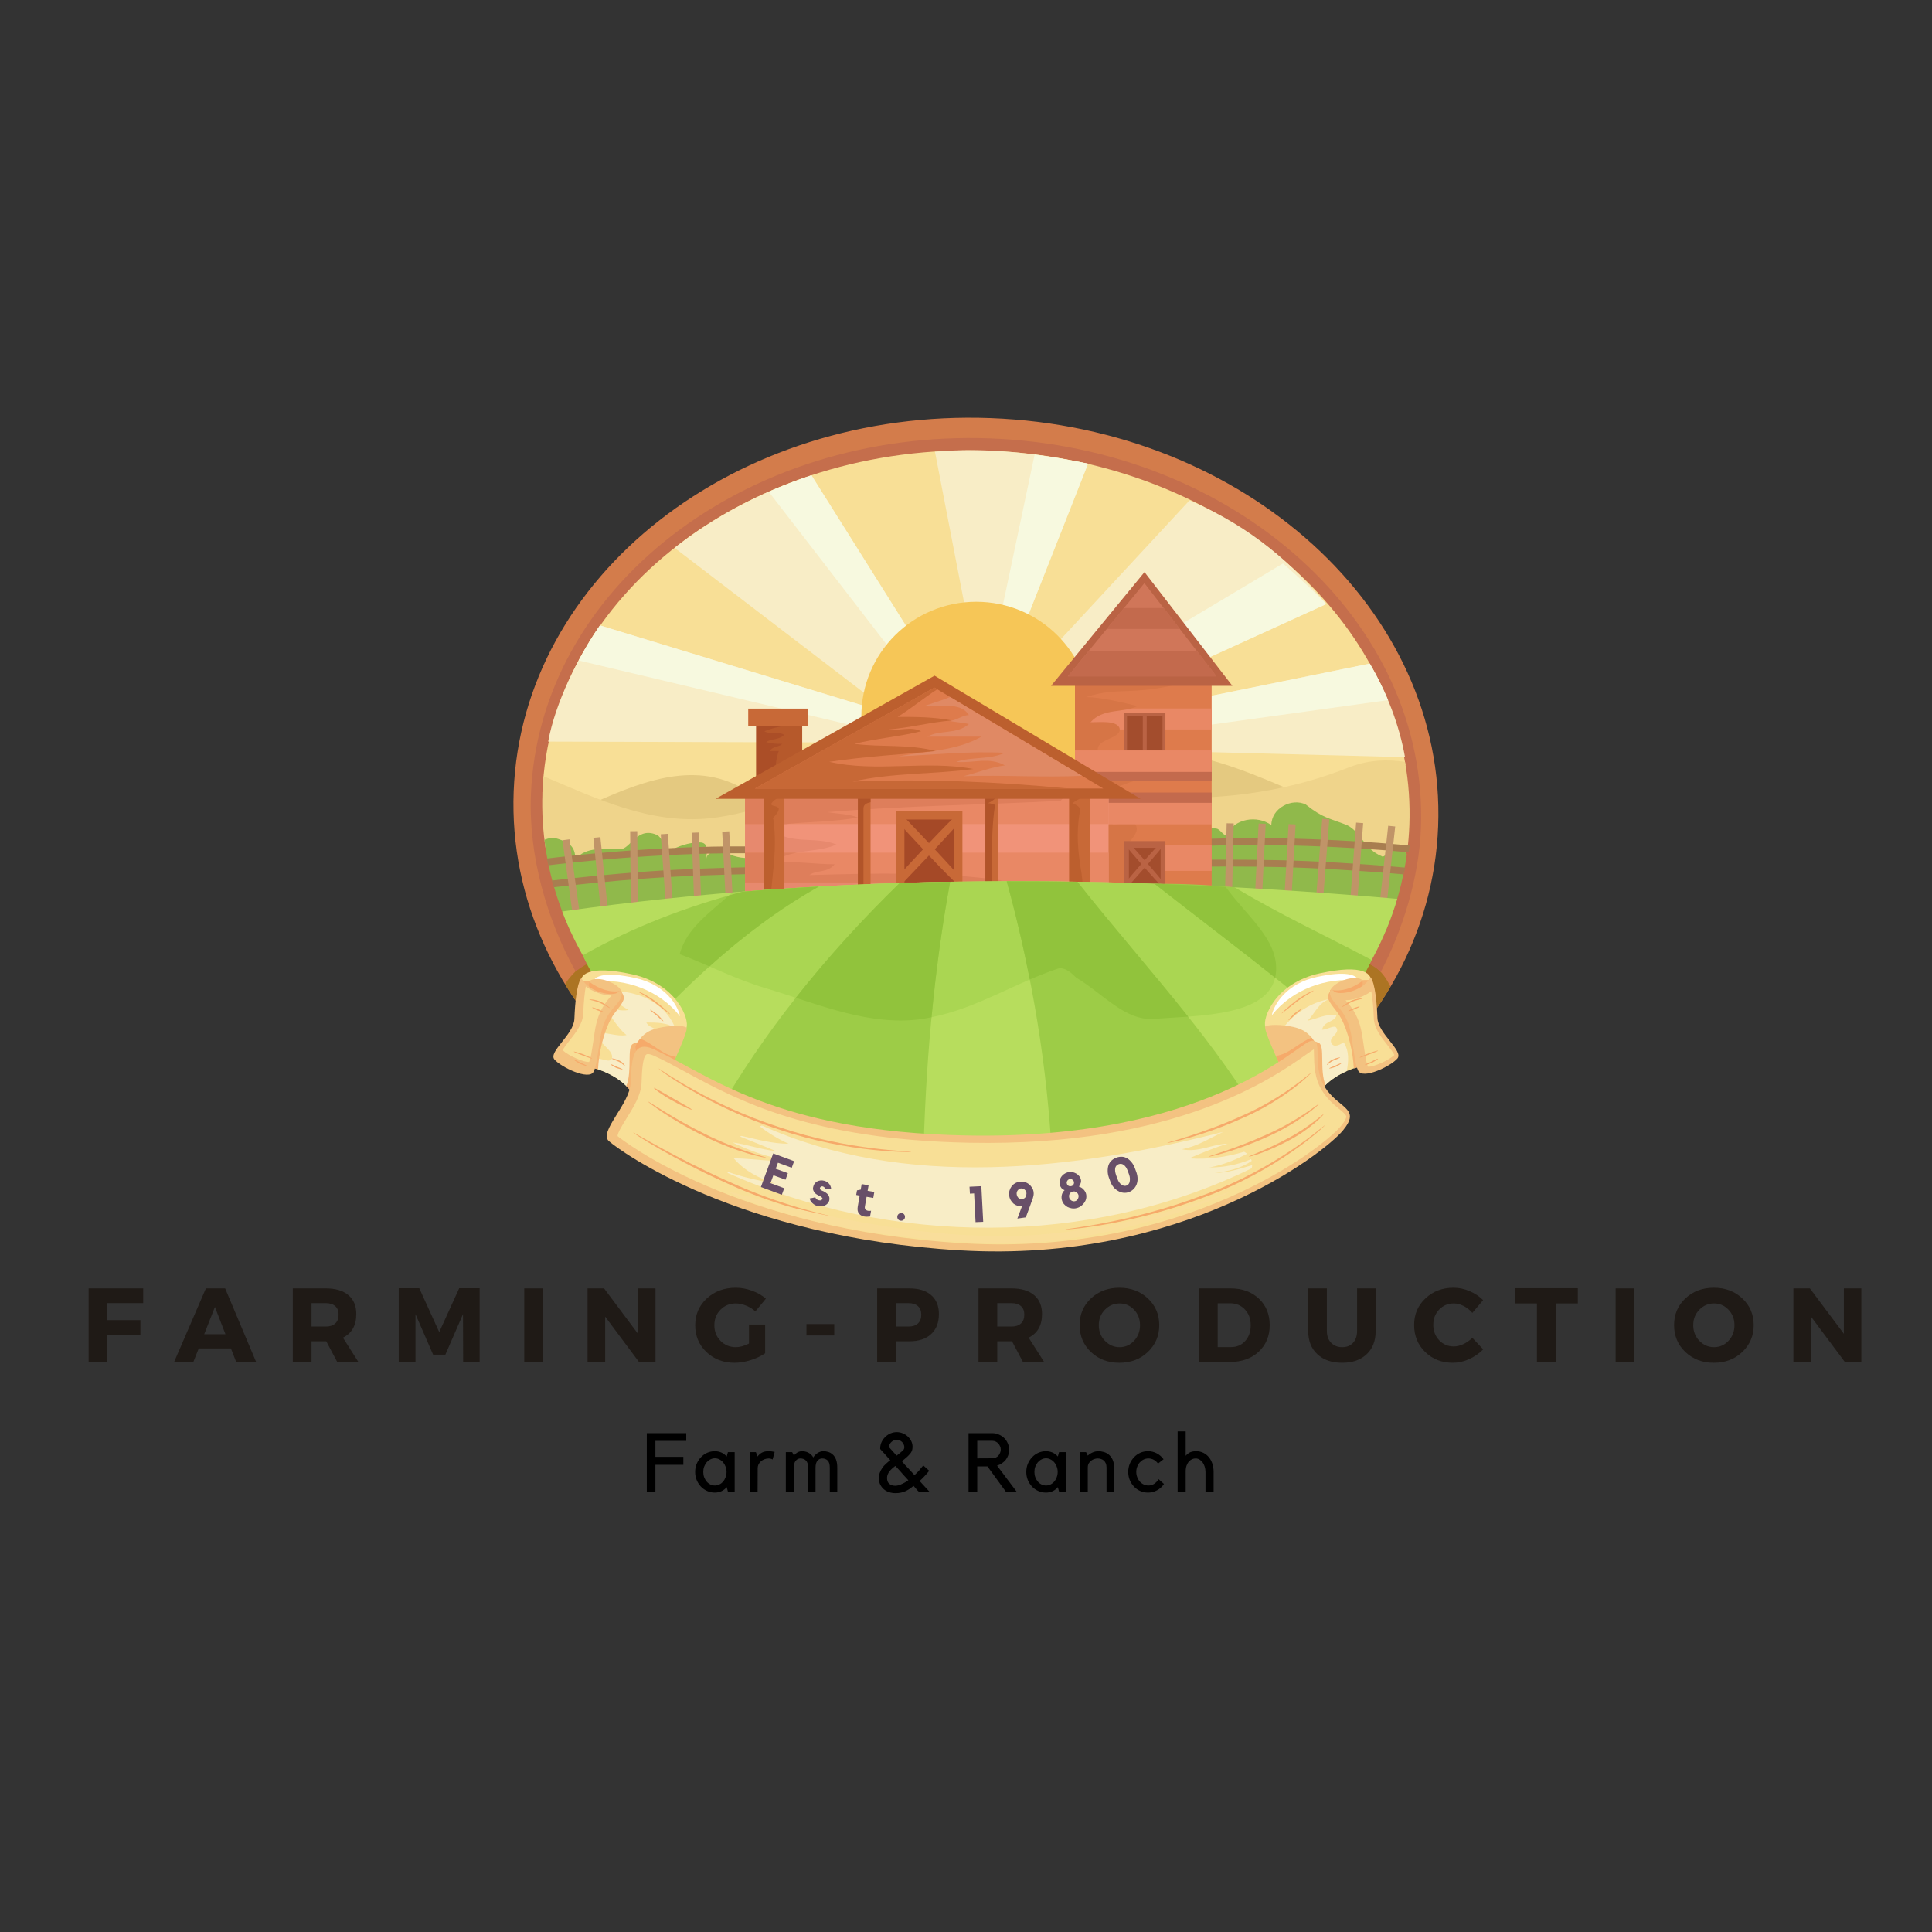 <svg xmlns="http://www.w3.org/2000/svg" xmlns:xlink="http://www.w3.org/1999/xlink" width="500" zoomAndPan="magnify" viewBox="0 0 375 375" height="500" preserveAspectRatio="xMidYMid meet" version="1.0"><rect x="0" y="0" width="375" height="375" fill="#333333" stroke="none"/><defs><g/><clipPath id="id1"><path d="M 99.656 81.082 L 279.191 81.082 L 279.191 232.945 L 99.656 232.945 Z M 99.656 81.082 " clip-rule="nonzero"/></clipPath><clipPath id="id2"><path d="M 117.73 201.738 L 262.301 201.738 L 262.301 242.902 L 117.73 242.902 Z M 117.73 201.738 " clip-rule="nonzero"/></clipPath></defs><g clip-path="url(#id1)"><path fill="#d37c4b" d="M 279.145 160.367 C 280.723 118.48 241.832 83.016 192.281 81.156 C 142.73 79.297 101.281 111.75 99.703 153.637 C 98.125 195.523 137.016 230.984 186.566 232.844 C 236.117 234.703 277.566 202.254 279.145 160.367 " fill-opacity="1" fill-rule="nonzero"/></g><path fill="#ac7423" d="M 262.77 186.941 C 257.039 189.293 256.75 198.352 261.602 202.898 C 264.742 199.344 267.523 195.547 269.891 191.531 C 268.477 188.52 265.914 185.895 262.77 186.941 " fill-opacity="1" fill-rule="nonzero"/><path fill="#ac7423" d="M 119.699 188.004 C 118.992 185.168 115.086 185.879 112.957 187.293 C 111.891 188.359 110.559 189.598 109.672 191.016 C 111.742 194.414 114.102 197.672 116.727 200.762 C 119.445 197 121.258 193.004 119.699 188.004 " fill-opacity="1" fill-rule="nonzero"/><path fill="#c56e4c" d="M 192.176 85.094 C 144.473 83.32 104.566 114.32 103.047 154.34 C 102.598 166.145 106.121 178.465 111.715 188.535 C 114.652 186.414 118.852 184.293 120.055 187.293 C 121.691 191.043 120.09 194.117 117.402 196.898 C 132.355 215.938 157.609 228.938 186.672 230.02 C 218.824 231.215 247.43 217.523 263.133 196.215 C 260.824 195.008 258.941 193.195 258.152 190.836 C 257.441 188.359 257.918 186.555 260.758 186.203 C 263.258 185.953 266.27 186.914 268.004 188.652 C 272.297 180.477 275.441 170.289 275.801 160.773 C 277.32 120.75 239.879 86.867 192.176 85.094 " fill-opacity="1" fill-rule="nonzero"/><path fill="#f8df96" d="M 196.383 161.086 C 207.387 160.375 218.035 163.562 229.043 164.98 C 236.496 166.043 243.598 165.688 249.988 162.148 C 257.723 157.668 264.754 151.793 272.809 148.449 C 267.309 115.402 233.625 89.051 192.043 87.492 C 145.652 85.75 106.734 115.516 105.289 153.844 C 105.289 153.891 105.289 153.934 105.289 153.977 C 134.805 162.852 165.594 162.793 196.383 161.086 " fill-opacity="1" fill-rule="nonzero"/><path fill="#f8edc6" d="M 172.691 138.527 L 116.445 121.387 C 112.266 127.391 107.762 136.41 106.402 143.941 L 171.457 144.137 C 171.648 142.234 172.09 140.367 172.691 138.527 " fill-opacity="1" fill-rule="nonzero"/><path fill="#f7f9df" d="M 172.691 138.527 L 116.445 121.387 C 115.059 123.379 113.637 125.707 112.309 128.195 L 171.727 142.297 C 171.961 141.027 172.285 139.77 172.691 138.527 " fill-opacity="1" fill-rule="nonzero"/><path fill="#f8edc6" d="M 265.879 128.805 L 209.426 140.281 C 209.805 141.961 210.043 143.652 210.098 145.355 L 272.715 146.965 C 271.582 140.617 269.16 134.414 265.879 128.805 " fill-opacity="1" fill-rule="nonzero"/><path fill="#f7f9df" d="M 209.426 140.281 C 209.715 141.555 209.918 142.836 210.027 144.125 L 269.43 135.891 C 268.406 133.449 267.211 131.078 265.879 128.805 L 209.426 140.281 " fill-opacity="1" fill-rule="nonzero"/><path fill="#f8edc6" d="M 181.473 87.68 L 188.707 125.121 C 190.984 125.16 193.344 125.637 195.777 126.641 C 196.055 126.758 196.316 126.891 196.578 127.02 L 211.188 90.004 C 201.273 87.922 191.203 86.797 181.473 87.68 " fill-opacity="1" fill-rule="nonzero"/><path fill="#f7f9df" d="M 200.82 88.238 L 192.914 125.691 C 193.859 125.93 194.812 126.242 195.777 126.641 C 196.055 126.758 196.316 126.891 196.578 127.02 L 211.188 90.004 C 207.73 89.281 204.273 88.684 200.82 88.238 " fill-opacity="1" fill-rule="nonzero"/><path fill="#f8edc6" d="M 230.887 97.117 L 203.051 127.145 C 205.543 130.73 207.016 135.152 207.926 139.812 L 257.449 117.238 C 250.953 109.625 243.262 102.457 230.887 97.117 " fill-opacity="1" fill-rule="nonzero"/><path fill="#f7f9df" d="M 249.031 109.363 L 206.641 134.688 C 207.164 136.344 207.582 138.059 207.926 139.812 L 257.449 117.238 C 254.758 114.543 251.953 111.898 249.031 109.363 " fill-opacity="1" fill-rule="nonzero"/><path fill="#f8edc6" d="M 181.156 129.914 L 157.504 92.258 C 147.566 95.523 138.559 100.328 130.934 106.336 L 172.113 137.844 C 174.801 134.562 177.832 131.789 181.156 129.914 " fill-opacity="1" fill-rule="nonzero"/><path fill="#f7f9df" d="M 181.156 129.914 L 157.504 92.258 C 154.656 93.195 151.898 94.27 149.215 95.449 L 177.656 132.293 C 178.781 131.398 179.949 130.594 181.156 129.914 " fill-opacity="1" fill-rule="nonzero"/><path fill="#f6c657" d="M 211.773 139.039 C 211.773 151.324 201.789 161.281 189.48 161.281 C 177.168 161.281 167.188 151.324 167.188 139.039 C 167.188 126.758 177.168 116.801 189.48 116.801 C 201.789 116.801 211.773 126.758 211.773 139.039 " fill-opacity="1" fill-rule="nonzero"/><path fill="#e4c980" d="M 129.285 163.562 C 152.715 163.918 175.793 163.562 199.223 163.562 C 209.871 163.562 220.168 163.562 231.172 161.438 C 238.598 160.004 245.215 156.961 251.898 153.934 C 244.141 150.59 236.293 147.188 228.047 146.156 C 213.336 144.156 203.301 156.832 189.926 160.168 C 173.875 164.84 157.824 159.5 142.441 152.16 C 132.508 147.703 121.836 152.812 111.246 157.648 C 115.922 162.535 123.246 163.562 129.285 163.562 " fill-opacity="1" fill-rule="nonzero"/><path fill="#efd48b" d="M 272.715 147.879 C 269.227 147.352 265.691 147.504 262.156 148.824 C 238.746 158.168 214.668 155.5 190.594 148.824 C 171.867 143.488 155.82 156.832 137.762 158.836 C 126.07 160 115.914 155.051 105.504 150.668 C 105.406 151.719 105.332 152.777 105.289 153.844 C 105.145 157.68 105.387 161.453 105.977 165.145 C 108.965 165.406 111.145 167.664 114.02 168.523 C 121.477 170.293 128.574 168.879 136.031 167.816 C 137.805 167.816 139.582 167.105 141 167.105 C 151.652 165.688 161.945 165.336 172.598 163.562 C 181.117 162.148 189.281 164.273 197.801 165.336 C 207.387 166.398 216.262 163.918 225.848 165.336 C 232.59 166.043 238.984 164.98 245.371 162.855 C 246.793 162.148 248.566 160.73 250.344 159.668 C 252.117 158.961 253.895 160.023 254.957 160.73 C 260.281 164.273 266.672 169.586 273.062 165.336 C 273.086 165.32 273.109 165.305 273.133 165.293 C 273.352 163.598 273.492 161.887 273.559 160.156 C 273.715 155.984 273.422 151.879 272.715 147.879 " fill-opacity="1" fill-rule="nonzero"/><path fill="#90b94b" d="M 272.184 164.84 C 270.18 163.508 268.84 166.844 268.172 166.176 C 264.828 164.84 264.16 161.504 261.484 160.168 C 258.141 158.836 256.805 158.836 253.461 156.164 C 250.785 154.832 246.77 156.832 246.77 160.168 C 244.098 158.168 239.418 158.836 238.078 162.172 C 237.41 162.172 236.742 160.836 236.07 160.836 C 232.727 160.168 230.723 162.172 228.715 163.508 C 226.039 164.84 223.363 160.168 220.02 163.508 C 218.348 159.605 212.016 158.5 207.633 160.18 C 206.996 159.188 205.82 158.562 204.637 158.168 C 199.957 156.832 197.953 159.5 193.938 159.5 C 185.914 160.168 180.562 165.508 173.207 159.5 C 172.539 160.836 171.867 160.836 171.199 162.172 C 171.867 159.5 169.195 158.836 168.523 158.836 C 163.844 158.168 160.5 159.5 155.82 160.168 C 154.48 160.168 153.812 161.504 153.812 162.84 C 152.477 162.172 149.801 161.504 149.801 162.172 C 147.125 168.176 143.781 166.844 139.098 164.84 C 138.43 165.508 137.094 165.508 137.094 166.844 C 137.094 165.508 137.762 163.508 135.754 163.508 C 133.797 163.508 131.484 164.227 129.594 165.395 C 129.336 164.145 128.719 163.156 127.73 162.172 C 123.719 160.168 122.379 164.84 120.375 164.84 C 117.699 164.84 113.684 164.172 111.68 166.844 C 111.68 164.172 110.34 163.508 108.336 162.84 C 107.336 162.508 106.504 162.672 105.676 163 C 106.426 169.207 108.168 175.195 110.773 180.852 L 268.906 180.852 C 270.941 176.066 272.352 171.031 273.062 165.805 C 272.797 165.48 272.508 165.16 272.184 164.84 " fill-opacity="1" fill-rule="nonzero"/><path fill="#a87e50" d="M 106.129 166.648 L 106.434 167.957 C 110.195 167.488 127.004 165.52 144.875 165.617 L 144.883 164.285 C 126.727 164.188 109.66 166.203 106.129 166.648 " fill-opacity="1" fill-rule="nonzero"/><path fill="#a87e50" d="M 144.672 169.68 L 144.645 168.344 C 140.629 168.43 132.883 168.648 126.125 169.121 C 117.379 169.742 109.641 170.613 107.109 170.914 L 107.492 172.211 C 110.219 171.891 117.742 171.051 126.227 170.453 C 132.949 169.98 140.672 169.766 144.672 169.68 " fill-opacity="1" fill-rule="nonzero"/><path fill="#c09468" d="M 109.176 163.094 L 111.094 177.051 L 112.457 176.871 L 110.535 162.918 L 109.176 163.094 " fill-opacity="1" fill-rule="nonzero"/><path fill="#c09468" d="M 115.168 162.625 L 116.621 176.75 L 117.984 176.617 L 116.531 162.496 L 115.168 162.625 " fill-opacity="1" fill-rule="nonzero"/><path fill="#c09468" d="M 122.316 161.344 L 122.434 175.797 L 123.805 175.789 L 123.691 161.332 L 122.316 161.344 " fill-opacity="1" fill-rule="nonzero"/><path fill="#c09468" d="M 128.254 161.938 L 129.184 174.895 L 130.551 174.801 L 129.621 161.844 L 128.254 161.938 " fill-opacity="1" fill-rule="nonzero"/><path fill="#c09468" d="M 134.246 161.637 L 134.711 174.426 L 136.082 174.379 L 135.617 161.59 L 134.246 161.637 " fill-opacity="1" fill-rule="nonzero"/><path fill="#c09468" d="M 140.18 161.426 L 140.816 173.879 L 142.188 173.812 L 141.547 161.359 L 140.18 161.426 " fill-opacity="1" fill-rule="nonzero"/><path fill="#a87e50" d="M 273.645 164.117 L 273.379 165.434 C 269.605 165.066 252.75 163.562 234.887 164.148 L 234.844 162.812 C 252.988 162.219 270.105 163.77 273.645 164.117 " fill-opacity="1" fill-rule="nonzero"/><path fill="#a87e50" d="M 235.199 168.199 L 235.191 166.863 C 239.207 166.844 246.957 166.848 253.723 167.137 C 262.488 167.516 270.242 168.176 272.781 168.406 L 272.434 169.715 C 269.699 169.473 262.156 168.836 253.66 168.469 C 246.926 168.18 239.203 168.176 235.199 168.199 " fill-opacity="1" fill-rule="nonzero"/><path fill="#c09468" d="M 270.812 160.426 L 269.277 174.43 L 267.914 174.289 L 269.449 160.285 L 270.812 160.426 " fill-opacity="1" fill-rule="nonzero"/><path fill="#c09468" d="M 264.59 159.77 L 263.527 173.926 L 262.156 173.832 L 263.223 159.672 L 264.59 159.77 " fill-opacity="1" fill-rule="nonzero"/><path fill="#c09468" d="M 258.016 159.031 L 256.898 173.445 L 255.527 173.34 L 256.648 158.926 L 258.016 159.031 " fill-opacity="1" fill-rule="nonzero"/><path fill="#c09468" d="M 251.48 160.027 L 250.746 172.996 L 249.375 172.926 L 250.113 159.953 L 251.48 160.027 " fill-opacity="1" fill-rule="nonzero"/><path fill="#c09468" d="M 245.672 159.914 L 245.02 172.695 L 243.648 172.629 L 244.301 159.848 L 245.672 159.914 " fill-opacity="1" fill-rule="nonzero"/><path fill="#c09468" d="M 239.465 159.828 L 239.168 172.297 L 237.797 172.266 L 238.094 159.801 L 239.465 159.828 " fill-opacity="1" fill-rule="nonzero"/><path fill="#de7b4c" d="M 235.18 177.961 L 208.652 177.961 L 208.652 131.703 L 235.18 131.703 L 235.18 177.961 " fill-opacity="1" fill-rule="nonzero"/><path fill="#e98865" d="M 235.18 137.516 L 208.652 137.516 L 208.652 141.586 L 235.18 141.586 L 235.18 137.516 " fill-opacity="1" fill-rule="nonzero"/><path fill="#e98865" d="M 235.18 164.035 L 208.652 164.035 L 208.652 169.039 L 235.18 169.039 L 235.18 164.035 " fill-opacity="1" fill-rule="nonzero"/><path fill="#d67546" d="M 219.016 164.617 C 218.902 164.504 218.789 164.539 218.703 164.621 C 218.68 164.734 218.664 164.852 218.664 164.965 C 218.426 165.203 218.512 164.797 218.703 164.621 C 219.023 163.035 221.391 161.707 220.414 160.082 C 219.715 158.684 217.617 160.082 215.867 160.082 C 217.266 157.988 220.062 157.289 221.812 155.543 C 219.363 152.754 215.867 155.543 213.07 154.148 C 217.266 152.754 221.113 150.66 225.66 150.66 C 222.16 149.262 218.664 149.262 215.168 149.262 C 215.516 147.52 217.965 147.168 216.566 145.773 C 215.516 145.074 213.07 146.121 213.07 145.426 C 213.07 143.328 217.965 143.328 217.266 141.238 C 216.566 139.84 213.77 140.188 211.668 140.188 C 214.117 137.398 217.965 138.445 220.766 137.051 C 217.965 136.352 213.594 135.305 210.797 135.305 C 217.574 133.051 220.004 135.539 232.707 131.703 L 208.652 131.703 L 208.652 177.961 L 219.719 177.961 C 220.211 173.516 220.5 169.066 219.016 164.617 " fill-opacity="1" fill-rule="nonzero"/><path fill="#c36a4d" d="M 208.652 148.91 L 208.652 151.496 L 235.18 151.496 L 235.18 148.91 L 208.652 148.91 " fill-opacity="1" fill-rule="nonzero"/><path fill="#ba6344" d="M 226.207 146.91 L 218.184 146.91 L 218.184 138.316 L 226.207 138.316 L 226.207 146.91 " fill-opacity="1" fill-rule="nonzero"/><path fill="#a34d2d" d="M 225.637 146.297 L 218.75 146.297 L 218.75 138.93 L 225.637 138.93 L 225.637 146.297 " fill-opacity="1" fill-rule="nonzero"/><path fill="#ba6344" d="M 222.574 146.297 L 221.812 146.297 L 221.812 138.582 L 222.574 138.582 L 222.574 146.297 " fill-opacity="1" fill-rule="nonzero"/><path fill="#ba6344" d="M 226.207 171.844 L 218.184 171.844 L 218.184 163.254 L 226.207 163.254 L 226.207 171.844 " fill-opacity="1" fill-rule="nonzero"/><path fill="#a34d2d" d="M 225.27 171.582 L 219.117 171.582 L 219.117 164.562 L 225.27 164.562 L 225.27 171.582 " fill-opacity="1" fill-rule="nonzero"/><path fill="#c36a4d" d="M 208.652 153.832 L 208.652 156.414 L 235.18 156.414 L 235.18 153.832 L 208.652 153.832 " fill-opacity="1" fill-rule="nonzero"/><path fill="#b6592b" d="M 155.707 153.832 L 146.789 153.832 L 146.789 140.043 L 155.707 140.043 L 155.707 153.832 " fill-opacity="1" fill-rule="nonzero"/><path fill="#ab4e27" d="M 151.16 145.773 C 150.461 145.773 150.109 145.773 149.41 145.773 C 150.109 144.727 151.16 145.074 151.855 144.379 C 150.809 144.379 149.758 144.379 148.711 144.027 C 149.758 143.328 151.16 143.68 152.207 142.633 C 151.16 141.934 149.41 142.633 148.359 141.934 C 150.434 141.051 152.758 140.91 154.691 140.043 L 146.789 140.043 L 146.789 153.832 L 150.707 153.832 C 150.477 151.055 150.246 148.32 151.16 145.773 " fill-opacity="1" fill-rule="nonzero"/><path fill="#e98865" d="M 235.18 145.656 L 208.652 145.656 L 208.652 149.828 L 235.18 149.828 L 235.18 145.656 " fill-opacity="1" fill-rule="nonzero"/><path fill="#e98865" d="M 235.18 155.832 L 208.652 155.832 L 208.652 160.004 L 235.18 160.004 L 235.18 155.832 " fill-opacity="1" fill-rule="nonzero"/><path fill="#f19379" d="M 215.172 177.516 L 144.617 177.516 L 144.617 154 L 215.172 154 L 215.172 177.516 " fill-opacity="1" fill-rule="nonzero"/><path fill="#e7896e" d="M 174.594 174.738 C 180.891 172.645 187.883 171.598 194.531 170.898 C 182.289 169.152 169.695 169.504 157.105 169.852 C 158.504 168.805 160.602 169.504 162.004 167.758 C 158.152 167.758 153.957 167.059 150.109 167.41 C 153.605 164.617 158.504 165.664 162.352 163.918 C 158.152 162.176 152.906 164.27 149.059 160.43 C 155.008 159.383 160.602 159.73 166.547 158.684 C 164.801 157.988 162.703 157.988 160.602 157.637 C 175.691 156.355 190.785 156.25 205.875 155.43 C 206.289 154.953 206.695 154.473 207.102 154 L 144.617 154 L 144.617 177.516 L 179.492 177.516 C 181.488 177.051 183.473 176.492 185.438 175.785 C 181.938 174.039 178.09 175.086 174.594 174.738 " fill-opacity="1" fill-rule="nonzero"/><path fill="#e98865" d="M 215.172 154 L 144.617 154 L 144.617 159.945 L 215.172 159.945 L 215.172 154 " fill-opacity="1" fill-rule="nonzero"/><path fill="#e98865" d="M 215.172 165.508 L 144.617 165.508 L 144.617 171.289 L 215.172 171.289 L 215.172 165.508 " fill-opacity="1" fill-rule="nonzero"/><path fill="#de7e5b" d="M 166.547 158.684 C 164.801 157.988 162.703 157.988 160.602 157.637 C 175.691 156.355 190.785 156.25 205.875 155.43 C 206.289 154.953 206.695 154.473 207.102 154 L 144.617 154 L 144.617 159.945 L 152.602 159.945 C 157.266 159.469 161.797 159.523 166.547 158.684 " fill-opacity="1" fill-rule="nonzero"/><path fill="#de7e5b" d="M 144.617 171.289 L 191.117 171.289 C 192.262 171.148 193.402 171.016 194.531 170.898 C 182.289 169.152 169.695 169.504 157.105 169.852 C 158.504 168.805 160.602 169.504 162.004 167.758 C 158.152 167.758 153.957 167.059 150.109 167.41 C 151.465 166.324 153.031 165.82 154.668 165.508 L 144.617 165.508 L 144.617 171.289 " fill-opacity="1" fill-rule="nonzero"/><path fill="#c86937" d="M 152.254 154 L 148.238 154 L 148.238 177.516 L 152.254 177.516 L 152.254 154 " fill-opacity="1" fill-rule="nonzero"/><path fill="#bc5f2e" d="M 150.109 159.035 C 149.758 158.684 151.16 157.988 151.16 156.941 C 150.809 156.242 149.41 156.59 149.758 155.895 C 150.43 155.004 151.379 154.68 152.254 154.297 L 152.254 154 L 148.238 154 L 148.238 177.516 L 149.383 177.516 C 149.512 171.418 151.035 165.5 150.109 159.035 " fill-opacity="1" fill-rule="nonzero"/><path fill="#c86937" d="M 173.875 157.5 L 173.875 172.848 L 186.805 172.848 L 186.805 157.5 L 173.875 157.5 " fill-opacity="1" fill-rule="nonzero"/><path fill="#a54927" d="M 175.547 159.07 L 175.547 171.277 L 185.133 171.277 L 185.133 159.07 L 175.547 159.07 " fill-opacity="1" fill-rule="nonzero"/><path fill="#c86937" d="M 168.973 154 L 166.52 154 L 166.52 177.516 L 168.973 177.516 L 168.973 154 " fill-opacity="1" fill-rule="nonzero"/><path fill="#b15429" d="M 168.973 155.707 L 168.973 154 L 166.52 154 L 166.52 177.516 L 167.598 177.516 C 167.598 170.66 167.598 163.797 167.598 156.941 C 167.598 156.098 168.234 155.891 168.973 155.707 " fill-opacity="1" fill-rule="nonzero"/><path fill="#c86937" d="M 193.715 154 L 191.262 154 L 191.262 177.516 L 193.715 177.516 L 193.715 154 " fill-opacity="1" fill-rule="nonzero"/><path fill="#b15429" d="M 193.133 156.242 C 193.133 156.242 192.43 155.895 191.73 155.895 C 192.488 155.645 193.062 155.031 193.715 154.578 L 193.715 154 L 191.262 154 L 191.262 177.516 L 192.473 177.516 C 192.828 170.422 192.062 163.434 193.133 156.242 " fill-opacity="1" fill-rule="nonzero"/><path fill="#c86937" d="M 211.551 154 L 207.539 154 L 207.539 177.516 L 211.551 177.516 L 211.551 154 " fill-opacity="1" fill-rule="nonzero"/><path fill="#bc5f2e" d="M 209.918 169.504 C 209.223 165.316 208.871 161.824 209.57 157.637 C 209.918 156.59 208.871 156.242 208.172 155.895 C 209.203 155.121 210.418 154.543 211.551 154.012 L 211.551 154 L 207.539 154 L 207.539 177.516 L 209.809 177.516 C 210.125 174.871 210.344 172.25 209.918 169.504 " fill-opacity="1" fill-rule="nonzero"/><path fill="#bc5f2e" d="M 181.398 131.145 L 138.887 155.055 L 221.395 155.055 Z M 181.398 131.145 " fill-opacity="1" fill-rule="nonzero"/><path fill="#de7b4c" d="M 146.531 153.051 C 157.898 153.051 203.301 153.051 214.145 153.051 C 205.535 147.906 182.965 134.414 181.367 133.461 C 179.742 134.375 155.738 147.875 146.531 153.051 " fill-opacity="1" fill-rule="nonzero"/><path fill="#e08964" d="M 188.059 138.793 C 186.66 138.793 185.262 140.191 183.863 139.84 C 185.262 140.191 186.66 140.191 188.059 140.539 C 185.609 142.633 182.461 141.586 180.016 142.98 C 183.512 142.98 187.012 142.98 190.508 142.98 C 185.609 145.773 179.664 145.773 174.418 146.82 C 181.414 146.473 188.059 145.773 195.055 146.121 C 191.906 147.52 188.758 146.82 185.609 147.867 C 188.758 148.215 191.906 146.82 195.055 148.566 C 192.258 148.914 189.809 149.961 187.012 150.66 C 194.781 150.391 202.344 150.941 210.016 150.586 C 202.148 145.883 190.098 138.68 184.43 135.289 C 182.73 135.98 180.922 136.516 179.316 137.051 C 182.113 137.398 186.312 136.004 188.059 138.793 " fill-opacity="1" fill-rule="nonzero"/><path fill="#c76836" d="M 165.5 151.707 C 173.195 149.961 181.238 150.309 188.934 149.262 C 179.84 147.52 170.047 149.961 160.953 147.867 C 167.949 146.82 174.594 146.473 181.59 145.773 C 176.34 144.379 171.098 145.074 165.848 144.379 C 170.047 143.328 174.594 142.98 178.789 141.934 C 176.691 140.887 174.594 141.934 172.496 141.586 C 176.691 141.238 180.539 140.188 184.738 139.84 C 181.238 139.145 177.742 139.145 174.242 139.145 C 176.918 137.477 179.277 135.492 181.926 133.793 C 181.66 133.633 181.469 133.523 181.367 133.461 C 179.742 134.375 155.738 147.875 146.531 153.051 C 156.25 153.051 190.832 153.051 207.441 153.051 C 193.445 151.715 179.586 151.145 165.5 151.707 " fill-opacity="1" fill-rule="nonzero"/><path fill="#ba6344" d="M 222.145 111.043 L 204.008 133.121 L 239.203 133.121 Z M 222.145 111.043 " fill-opacity="1" fill-rule="nonzero"/><path fill="#d07659" d="M 207.27 131.27 C 212.117 131.27 231.484 131.27 236.109 131.27 C 232.438 126.52 222.812 114.066 222.129 113.184 C 221.438 114.027 211.195 126.492 207.27 131.27 " fill-opacity="1" fill-rule="nonzero"/><path fill="#c36a4d" d="M 211.348 126.309 C 209.746 128.258 208.293 130.023 207.27 131.27 C 212.117 131.27 231.484 131.27 236.109 131.27 C 235.148 130.027 233.781 128.258 232.273 126.309 L 211.348 126.309 " fill-opacity="1" fill-rule="nonzero"/><path fill="#c36a4d" d="M 218.152 118.023 C 217.125 119.27 215.984 120.66 214.816 122.082 L 229.008 122.082 C 227.906 120.66 226.836 119.27 225.871 118.023 L 218.152 118.023 " fill-opacity="1" fill-rule="nonzero"/><path fill="#c86937" d="M 156.879 140.875 L 145.23 140.875 L 145.23 137.539 L 156.879 137.539 L 156.879 140.875 " fill-opacity="1" fill-rule="nonzero"/><path fill="#ba6344" d="M 225.699 164.191 C 225.602 163.984 225.406 163.773 225.16 163.773 C 225.043 163.773 223.629 165.332 222.172 166.98 C 220.703 165.305 219.336 163.773 219.336 163.773 C 218.941 163.773 218.699 164.297 218.895 164.613 C 218.98 164.754 220.199 166.176 221.535 167.699 C 220.199 169.227 218.98 170.648 218.895 170.789 C 218.699 171.102 218.941 171.625 219.336 171.625 C 219.336 171.625 220.703 170.094 222.172 168.422 C 223.629 170.07 225.043 171.625 225.16 171.625 C 225.406 171.625 225.602 171.418 225.699 171.207 C 225.746 171.109 224.32 169.434 222.805 167.699 C 224.32 165.965 225.746 164.293 225.699 164.191 " fill-opacity="1" fill-rule="nonzero"/><path fill="#c86937" d="M 186.602 159.004 C 186.43 158.656 186.078 158.309 185.641 158.309 C 185.43 158.309 182.902 160.902 180.305 163.648 C 177.68 160.859 175.234 158.309 175.234 158.309 C 174.535 158.309 174.098 159.18 174.449 159.703 C 174.605 159.938 176.777 162.305 179.168 164.852 C 176.777 167.395 174.605 169.762 174.449 169.996 C 174.098 170.523 174.535 171.395 175.234 171.395 C 175.234 171.395 177.68 168.84 180.305 166.055 C 182.902 168.801 185.43 171.395 185.641 171.395 C 186.078 171.395 186.43 171.043 186.602 170.695 C 186.688 170.531 184.137 167.738 181.434 164.852 C 184.137 161.961 186.688 159.172 186.602 159.004 " fill-opacity="1" fill-rule="nonzero"/><path fill="#b7dd5d" d="M 109.125 176.922 C 119.586 204.465 150.121 225.133 186.805 226.512 C 227.23 228.027 261.977 205.617 271.203 174.469 C 217.27 169.754 162.785 169.316 109.125 176.922 " fill-opacity="1" fill-rule="nonzero"/><path fill="#aad652" d="M 131.922 185.207 C 137.52 187.301 142.762 190.09 148.711 191.836 C 159.203 194.977 170.047 199.863 180.891 197.418 C 189.633 195.676 196.98 190.789 205.375 187.996 C 206.773 187.648 208.172 189.047 208.871 189.742 C 214.117 192.883 218.316 198.117 223.91 197.77 C 232.656 197.07 247.348 197.418 247.695 188.348 C 247.965 182.195 241.863 177.684 237.898 172.141 C 205.961 170.488 173.934 170.598 142.09 173.242 C 138.203 176.891 133.309 179.953 131.922 185.207 " fill-opacity="1" fill-rule="nonzero"/><path fill="#9dcc47" d="M 158.945 172.078 C 154.031 172.352 149.125 172.676 144.219 173.066 C 133.465 175.898 122.82 179.934 113.125 185.43 C 115.617 191.191 120.066 195.953 124.633 200.562 C 134.855 189.523 145.973 179.352 158.945 172.078 " fill-opacity="1" fill-rule="nonzero"/><path fill="#9dcc47" d="M 174.621 171.402 C 161.906 183.797 150.18 197.746 140.918 213.242 C 151.977 219.852 165.02 224.332 179.188 225.93 C 179.59 207.523 181.133 189.074 184.422 171.168 C 181.152 171.227 177.887 171.301 174.621 171.402 " fill-opacity="1" fill-rule="nonzero"/><path fill="#9dcc47" d="M 195.402 171.062 C 200.34 189.055 203.348 207.309 204.246 225.656 C 218.105 223.773 230.832 219.047 241.504 212.211 C 231.906 197.59 219.984 184.93 209.141 171.176 C 204.559 171.102 199.98 171.051 195.402 171.062 " fill-opacity="1" fill-rule="nonzero"/><path fill="#9dcc47" d="M 239.633 172.215 C 234.277 171.754 229.352 171.488 224.121 171.562 C 235.285 180.332 246.906 188.918 257.84 198.27 C 261.098 194.559 264.188 190.926 266.234 186.336 C 257.293 181.602 248.145 177.363 239.633 172.215 " fill-opacity="1" fill-rule="nonzero"/><path fill="#f8df96" d="M 133.242 199.461 C 133.844 197.91 131.434 191.027 122.734 189.117 C 114.039 187.207 112.359 189.242 112.773 191.09 C 113.188 192.938 114.297 194.645 112.273 200.184 C 110.246 205.723 109.941 206.895 112.152 206.82 C 114.367 206.746 121.426 208.477 123.59 213.758 C 125.754 219.035 132.918 200.285 133.242 199.461 " fill-opacity="1" fill-rule="nonzero"/><path fill="#f8edc6" d="M 126.148 202.652 C 126.148 201.957 127.551 201.605 128.598 201.605 C 128.598 199.512 126.148 199.863 125.449 198.465 C 127.551 198.465 129.297 198.465 131.047 199.512 C 128.949 194.277 123 191.836 117.406 192.535 C 118.805 193.93 120.203 194.977 121.953 196.023 C 120.555 196.375 118.805 195.676 117.406 195.676 C 118.805 197.422 119.855 199.512 121.602 200.91 C 119.504 201.258 117.754 200.211 115.656 200.559 C 116.355 202.652 118.805 203.699 118.805 205.098 C 118.805 207.191 115.309 204.051 113.906 206.145 C 114.781 206.492 115.562 207.016 116.262 207.621 C 118.094 208.258 120.113 209.305 121.66 210.883 C 124.297 208.867 126.586 206.578 126.148 202.652 " fill-opacity="1" fill-rule="nonzero"/><path fill="#ffffff" d="M 115.129 190.512 C 115.57 189.371 117.625 188.578 123.309 189.828 C 129.152 191.113 131.562 195.113 131.988 197.25 C 127.996 192.191 121.445 189.844 115.129 190.512 " fill-opacity="1" fill-rule="nonzero"/><path fill="#f5b675" d="M 122.852 202.613 C 125.477 201.379 128.395 202.625 131.094 204.664 C 128.719 210.082 125.039 217.285 123.59 213.758 C 123.117 212.605 122.406 211.633 121.566 210.801 C 122.77 207.809 121.617 203.281 122.852 202.613 " fill-opacity="1" fill-rule="nonzero"/><path fill="#f5b675" d="M 112.273 200.184 C 114.297 194.645 113.188 192.938 112.773 191.09 C 112.723 190.863 112.719 190.633 112.742 190.402 C 116 190.355 120.496 190.641 121.137 193.699 C 120.785 195.152 119.492 196.086 118.574 197.785 C 117.141 200.438 116.223 204.379 116.074 207.566 C 114.438 207.016 112.969 206.793 112.152 206.82 C 109.941 206.895 110.246 205.723 112.273 200.184 " fill-opacity="1" fill-rule="nonzero"/><path fill="#f3c281" d="M 123.441 202.824 C 124.324 201.281 125.332 200.082 127.762 199.535 C 130.191 198.984 132.758 199.012 133.242 199.461 C 133.723 199.91 130.25 207.359 129.266 209.254 C 128.281 211.152 122.465 204.547 123.441 202.824 " fill-opacity="1" fill-rule="nonzero"/><path fill="#f6aa6a" d="M 124.258 201.602 C 126.742 202.512 128.648 204.832 131.223 205.129 C 130.445 206.855 129.656 208.5 129.266 209.254 C 128.281 211.152 122.465 204.547 123.441 202.824 C 123.691 202.383 123.957 201.977 124.258 201.602 " fill-opacity="1" fill-rule="nonzero"/><path fill="#f3c281" d="M 120.668 192.52 C 120.41 191.395 117.82 189.957 115.812 190.027 C 113.805 190.094 114.398 190.859 114.387 193.043 C 114.375 195.223 115.145 194.715 117.113 194.738 C 119.082 194.754 120.668 192.52 120.668 192.52 " fill-opacity="1" fill-rule="nonzero"/><path fill="#f6aa6a" d="M 114.402 190.582 C 116.246 191.949 118.43 192.746 120.594 192.32 C 120.625 192.387 120.652 192.453 120.668 192.52 C 120.668 192.52 119.082 194.754 117.113 194.738 C 115.145 194.715 114.375 195.223 114.387 193.043 C 114.391 191.82 114.211 191.043 114.402 190.582 " fill-opacity="1" fill-rule="nonzero"/><path fill="#f3c281" d="M 112.832 189.867 C 114.465 192.82 119.152 193.43 119.938 192.59 C 120.727 191.746 121.242 193.125 119.785 194.805 C 118.324 196.484 117.09 197.809 116.516 201.434 C 115.941 205.062 115.816 206.773 115.227 207.996 C 114.355 209.797 108.824 207.094 107.605 205.625 C 106.391 204.152 111.371 200.809 111.488 197.77 C 111.766 190.602 112.832 189.867 112.832 189.867 " fill-opacity="1" fill-rule="nonzero"/><path fill="#f8df96" d="M 118.012 193.191 C 118.223 193.219 118.461 193.215 118.688 193.223 C 117.312 194.812 116.043 196.426 115.457 200.133 L 115.109 202.426 C 114.84 204.238 114.664 205.367 114.359 206.117 C 113.355 206.246 110.305 204.895 109.215 203.852 C 109.41 203.414 110.043 202.602 110.5 202.027 C 111.734 200.469 113.133 198.699 113.207 196.738 C 113.309 194.16 113.508 192.527 113.703 191.465 C 115.031 192.477 116.648 193.02 118.012 193.191 " fill-opacity="1" fill-rule="nonzero"/><path fill="#f6aa6a" d="M 123.852 192.441 C 123.812 192.527 125.348 193.293 127.055 194.547 C 128.734 195.828 130.043 196.949 130.098 196.887 C 130.133 196.844 128.898 195.641 127.203 194.344 C 125.477 193.078 123.867 192.398 123.852 192.441 " fill-opacity="1" fill-rule="nonzero"/><path fill="#f6aa6a" d="M 126.195 195.996 C 126.152 196.055 126.727 196.555 127.477 197.117 C 128.125 197.77 128.699 198.262 128.758 198.223 C 128.816 198.184 128.316 197.602 127.633 196.926 C 126.879 196.359 126.238 195.941 126.195 195.996 " fill-opacity="1" fill-rule="nonzero"/><path fill="#f6aa6a" d="M 118.727 205.449 C 118.707 205.527 119.352 205.723 120.086 206.062 C 120.824 206.418 121.207 206.938 121.289 206.895 C 121.348 206.887 120.988 206.215 120.199 205.84 C 119.422 205.484 118.738 205.395 118.727 205.449 " fill-opacity="1" fill-rule="nonzero"/><path fill="#f6aa6a" d="M 118.504 206.562 C 118.465 206.617 118.949 206.934 119.59 207.262 C 120.266 207.496 120.828 207.629 120.844 207.562 C 120.863 207.496 120.344 207.258 119.684 207.031 C 119.074 206.715 118.543 206.508 118.504 206.562 " fill-opacity="1" fill-rule="nonzero"/><path fill="#f6aa6a" d="M 111.371 205.672 C 111.328 205.727 111.859 206.09 112.562 206.484 C 113.297 206.777 113.91 206.961 113.934 206.895 C 113.957 206.832 113.387 206.543 112.664 206.254 C 111.992 205.879 111.414 205.617 111.371 205.672 " fill-opacity="1" fill-rule="nonzero"/><path fill="#f6aa6a" d="M 111.371 204.117 C 111.344 204.18 112.129 204.516 113.129 204.863 C 114.094 205.25 114.906 205.512 114.938 205.449 C 114.969 205.391 114.195 205.023 113.207 204.629 C 112.219 204.281 111.395 204.051 111.371 204.117 " fill-opacity="1" fill-rule="nonzero"/><path fill="#f6aa6a" d="M 114.379 193.996 C 114.371 194.098 115.352 194.18 116.453 194.652 C 117.535 195.168 118.34 195.734 118.395 195.664 C 118.422 195.625 117.676 194.957 116.555 194.422 C 115.406 193.93 114.371 193.961 114.379 193.996 " fill-opacity="1" fill-rule="nonzero"/><path fill="#f6aa6a" d="M 114.938 195.555 C 114.922 195.621 115.395 195.871 116 196.109 C 116.629 196.363 117.148 196.508 117.164 196.441 C 117.184 196.375 116.707 196.125 116.105 195.883 C 115.477 195.633 114.953 195.488 114.938 195.555 " fill-opacity="1" fill-rule="nonzero"/><path fill="#f8df96" d="M 245.609 199.273 C 245.008 197.723 247.418 190.84 256.113 188.934 C 264.812 187.023 266.488 189.055 266.074 190.902 C 265.664 192.754 264.551 194.457 266.574 199.996 C 268.602 205.535 268.91 206.711 266.695 206.633 C 264.484 206.559 257.426 208.293 255.258 213.57 C 253.094 218.848 245.93 200.098 245.609 199.273 " fill-opacity="1" fill-rule="nonzero"/><path fill="#f8edc6" d="M 260.812 202.305 C 259.762 203.004 258.715 203.352 258.363 202.305 C 258.016 201.258 260.113 200.559 259.414 199.512 C 259.062 198.816 257.664 199.863 256.617 199.863 C 256.965 198.117 259.062 198.465 259.414 197.07 C 257.316 196.723 255.566 197.77 253.816 198.117 C 255.215 196.723 255.914 194.629 258.016 193.93 C 253.215 194.727 248.621 198.57 247.176 203.133 C 249.484 208.574 253.688 217.398 255.258 213.57 C 256.414 210.762 258.949 208.957 261.406 207.895 C 261.762 206.008 261.93 204.086 260.812 202.305 " fill-opacity="1" fill-rule="nonzero"/><path fill="#ffffff" d="M 263.723 190.324 C 263.277 189.18 261.223 188.391 255.539 189.641 C 249.695 190.926 247.289 194.926 246.859 197.062 C 250.852 192.004 257.406 189.656 263.723 190.324 " fill-opacity="1" fill-rule="nonzero"/><path fill="#f5b675" d="M 255.996 202.426 C 253.371 201.191 250.457 202.438 247.754 204.48 C 250.133 209.891 253.812 217.098 255.258 213.57 C 255.73 212.418 256.445 211.445 257.281 210.609 C 256.078 207.621 257.23 203.094 255.996 202.426 " fill-opacity="1" fill-rule="nonzero"/><path fill="#f5b675" d="M 266.574 199.996 C 264.551 194.457 265.664 192.754 266.074 190.902 C 266.125 190.676 266.129 190.445 266.109 190.219 C 262.848 190.168 258.352 190.453 257.711 193.512 C 258.062 194.965 259.355 195.898 260.277 197.598 C 261.707 200.25 262.625 204.191 262.773 207.379 C 264.41 206.828 265.883 206.605 266.695 206.633 C 268.91 206.711 268.602 205.535 266.574 199.996 " fill-opacity="1" fill-rule="nonzero"/><path fill="#f3c281" d="M 255.406 202.637 C 254.527 201.094 253.52 199.895 251.09 199.344 C 248.656 198.797 246.09 198.824 245.609 199.273 C 245.129 199.719 248.602 207.172 249.582 209.066 C 250.566 210.965 256.387 204.359 255.406 202.637 " fill-opacity="1" fill-rule="nonzero"/><path fill="#f6aa6a" d="M 254.59 201.414 C 252.109 202.324 250.199 204.648 247.625 204.941 C 248.402 206.672 249.191 208.312 249.582 209.066 C 250.566 210.965 256.387 204.359 255.406 202.637 C 255.156 202.199 254.891 201.793 254.59 201.414 " fill-opacity="1" fill-rule="nonzero"/><path fill="#f3c281" d="M 258.184 192.332 C 258.441 191.207 261.027 189.77 263.035 189.84 C 265.047 189.91 264.449 190.672 264.461 192.855 C 264.473 195.035 263.703 194.531 261.738 194.551 C 259.77 194.57 258.184 192.332 258.184 192.332 " fill-opacity="1" fill-rule="nonzero"/><path fill="#f6aa6a" d="M 264.449 190.395 C 262.602 191.766 260.418 192.559 258.254 192.129 C 258.223 192.195 258.199 192.266 258.184 192.332 C 258.184 192.332 259.77 194.57 261.738 194.551 C 263.703 194.531 264.473 195.035 264.461 192.855 C 264.457 191.633 264.641 190.855 264.449 190.395 " fill-opacity="1" fill-rule="nonzero"/><g clip-path="url(#id2)"><path fill="#f3c281" d="M 126.848 203.637 C 137.609 208.547 150.379 219.664 187.496 220.391 C 234 221.301 251.426 203.051 254.258 202.102 C 257.09 201.152 254.449 206.645 257.102 210.926 C 259.75 215.207 264.305 215.016 260.656 219.426 C 257 223.84 229.668 245.234 186.371 242.691 C 143.074 240.148 120.219 223.305 118.184 221.488 C 116.145 219.672 122.281 214.297 122.426 210.113 C 122.57 205.93 122.715 201.75 126.848 203.637 " fill-opacity="1" fill-rule="nonzero"/></g><path fill="#f8df96" d="M 253.457 204.734 C 247.199 209.152 228.156 222.59 188.168 221.809 C 157.324 221.207 143.238 213.578 132.949 208.012 C 130.836 206.863 128.84 205.785 126.965 204.926 C 126.148 204.555 125.664 204.539 125.488 204.652 C 124.699 205.137 124.59 208.176 124.523 210.188 C 124.441 212.52 122.945 214.926 121.621 217.051 C 120.965 218.105 119.887 219.84 119.863 220.477 C 119.863 220.488 119.863 220.5 119.863 220.512 C 120.535 221.07 142.613 238.707 187.152 241.324 C 229.918 243.836 256.762 222.805 260.273 218.562 C 261.188 217.461 261.309 216.934 261.316 216.75 C 261.316 216.727 261.316 216.711 261.312 216.699 C 261.281 216.359 260.598 215.793 259.934 215.246 C 258.918 214.406 257.648 213.367 256.609 211.684 C 255.113 209.262 255.078 206.641 255.051 204.723 C 255.043 204.391 255.035 203.996 255.02 203.664 C 254.625 203.914 254.039 204.324 253.457 204.734 " fill-opacity="1" fill-rule="nonzero"/><path fill="#f3c281" d="M 266.016 189.68 C 264.383 192.633 259.695 193.242 258.91 192.402 C 258.121 191.562 257.605 192.938 259.066 194.617 C 260.523 196.297 261.758 197.621 262.336 201.246 C 262.906 204.871 263.035 206.586 263.621 207.809 C 264.492 209.613 270.023 206.91 271.242 205.438 C 272.461 203.965 267.477 200.621 267.359 197.582 C 267.082 190.414 266.016 189.68 266.016 189.68 " fill-opacity="1" fill-rule="nonzero"/><path fill="#f8df96" d="M 261.855 194.109 C 261.648 194.137 261.41 194.133 261.18 194.141 C 262.555 195.73 263.828 197.348 264.418 201.055 L 264.762 203.344 C 265.031 205.156 265.203 206.289 265.512 207.035 C 266.516 207.164 269.562 205.812 270.656 204.77 C 270.457 204.332 269.824 203.523 269.371 202.945 C 268.137 201.387 266.734 199.617 266.66 197.656 C 266.562 195.078 266.359 193.445 266.164 192.383 C 264.84 193.395 263.223 193.941 261.855 194.109 " fill-opacity="1" fill-rule="nonzero"/><path fill="#f8edc6" d="M 235.789 227.672 C 238.215 227.367 240.895 226.805 242.953 225.324 C 242.926 225.211 242.883 225.102 242.84 224.992 C 240.293 226.07 237.508 226.609 234.723 226.609 C 237.434 226.117 239.805 225.109 242.07 223.949 C 241.891 223.793 241.695 223.668 241.488 223.559 C 238.031 224.578 234.523 225.102 230.816 224.836 C 233.301 223.777 235.789 222.711 238.273 222.004 C 235.434 222.004 232.59 223.777 229.398 223.066 C 232.441 222.516 234.836 220.891 237.426 219.695 C 208.328 227.145 175.633 230.945 147.883 218.457 C 147.777 218.5 147.676 218.543 147.586 218.59 C 147.551 218.605 147.52 218.625 147.484 218.645 C 149.188 219.957 151.031 221.078 153.07 222.004 C 149.914 222.004 147.039 221.164 143.941 220.48 C 143.832 220.512 143.723 220.547 143.617 220.586 C 145.891 221.531 148.379 222.477 150.586 223.422 C 147.613 223.125 144.891 222.086 142.207 221.754 C 145.477 223.348 148.98 224.621 152.715 225.191 C 149.168 225.547 145.973 224.836 142.422 224.836 C 144.551 227.316 147.391 228.734 150.586 229.797 C 147.465 229.172 144.34 228.551 141.219 227.441 C 141.223 227.52 141.227 227.594 141.238 227.668 C 173 241.855 211.496 242.121 242.957 226.762 C 243.004 226.562 243.035 226.359 243.043 226.156 C 240.625 226.859 238.207 227.672 235.789 227.672 " fill-opacity="1" fill-rule="nonzero"/><path fill="#f6aa6a" d="M 176.859 223.613 C 176.93 223.586 164.918 223.91 151.102 219.199 C 137.223 214.719 127.668 207.477 127.816 207.375 C 127.824 207.281 137.438 214.316 151.242 218.773 C 164.98 223.457 176.922 223.34 176.859 223.613 " fill-opacity="1" fill-rule="nonzero"/><path fill="#f6aa6a" d="M 134.281 215.383 C 134.23 215.488 132.469 214.742 130.422 213.586 C 128.367 212.434 126.844 211.266 126.926 211.156 C 126.992 211.066 128.605 212.051 130.645 213.191 C 132.68 214.344 134.34 215.262 134.281 215.383 " fill-opacity="1" fill-rule="nonzero"/><path fill="#f6aa6a" d="M 148.77 224.723 C 148.766 224.84 143.047 223.73 136.695 220.535 C 130.316 217.422 125.727 213.922 125.812 213.824 C 125.879 213.723 130.559 217.039 136.891 220.133 C 143.203 223.301 148.809 224.594 148.77 224.723 " fill-opacity="1" fill-rule="nonzero"/><path fill="#f6aa6a" d="M 161.254 236.066 C 161.254 236.223 151.879 234.633 141.32 229.777 C 130.734 225.059 122.836 219.93 122.914 219.832 C 122.973 219.719 130.953 224.664 141.504 229.367 C 152.023 234.203 161.285 235.973 161.254 236.066 " fill-opacity="1" fill-rule="nonzero"/><path fill="#f6aa6a" d="M 257.164 218.387 C 257.344 218.445 248.086 227.207 233.598 232.434 C 219.273 237.867 206.746 238.75 206.785 238.625 C 206.73 238.504 219.184 237.422 233.438 232.016 C 247.848 226.816 257.156 218.273 257.164 218.387 " fill-opacity="1" fill-rule="nonzero"/><path fill="#f9de9b" d="M 238.887 231.254 C 239.105 231.461 215.52 242.211 192.02 241.312 C 157.266 239.977 141.219 231.438 141.34 231.254 C 141.332 231.023 169.398 239.781 192.672 239.895 C 216.055 240.445 238.938 231.066 238.887 231.254 " fill-opacity="1" fill-rule="nonzero"/><path fill="#f6aa6a" d="M 256.891 216.27 C 256.996 216.348 254.348 219.16 250.195 221.344 C 246.09 223.574 242.43 224.621 242.398 224.5 C 242.359 224.383 245.918 223.152 249.98 220.949 C 254.082 218.793 256.805 216.184 256.891 216.27 " fill-opacity="1" fill-rule="nonzero"/><path fill="#f6aa6a" d="M 256 214.27 C 256.105 214.355 252.031 218.008 245.93 220.68 C 239.887 223.418 234.617 224.621 234.598 224.5 C 234.559 224.383 239.742 222.988 245.738 220.27 C 251.793 217.621 255.926 214.176 256 214.27 " fill-opacity="1" fill-rule="nonzero"/><path fill="#f6aa6a" d="M 254.438 208.266 C 254.566 208.34 249.438 213.391 241.43 216.906 C 233.523 220.516 226.586 221.953 226.574 221.832 C 226.531 221.711 233.387 220.082 241.242 216.496 C 249.188 213.008 254.375 208.172 254.438 208.266 " fill-opacity="1" fill-rule="nonzero"/><path fill="#f6aa6a" d="M 254.996 192.254 C 255.035 192.34 253.5 193.105 251.797 194.359 C 250.113 195.641 248.805 196.762 248.754 196.699 C 248.715 196.656 249.949 195.453 251.645 194.156 C 253.371 192.891 254.984 192.211 254.996 192.254 " fill-opacity="1" fill-rule="nonzero"/><path fill="#f6aa6a" d="M 252.656 195.812 C 252.695 195.867 252.121 196.367 251.375 196.93 C 250.723 197.582 250.148 198.074 250.09 198.035 C 250.031 197.996 250.535 197.41 251.215 196.734 C 251.969 196.168 252.613 195.754 252.656 195.812 " fill-opacity="1" fill-rule="nonzero"/><path fill="#f6aa6a" d="M 260.121 205.262 C 260.141 205.34 259.5 205.535 258.762 205.875 C 258.023 206.23 257.641 206.75 257.559 206.707 C 257.504 206.699 257.859 206.031 258.648 205.652 C 259.426 205.297 260.109 205.207 260.121 205.262 " fill-opacity="1" fill-rule="nonzero"/><path fill="#f6aa6a" d="M 260.344 206.375 C 260.387 206.43 259.902 206.746 259.258 207.078 C 258.586 207.309 258.02 207.441 258.004 207.375 C 257.988 207.309 258.508 207.07 259.164 206.844 C 259.773 206.527 260.305 206.316 260.344 206.375 " fill-opacity="1" fill-rule="nonzero"/><path fill="#f6aa6a" d="M 267.48 205.484 C 267.52 205.539 266.988 205.906 266.289 206.293 C 265.551 206.59 264.938 206.773 264.914 206.707 C 264.891 206.645 265.461 206.355 266.184 206.066 C 266.855 205.688 267.434 205.43 267.48 205.484 " fill-opacity="1" fill-rule="nonzero"/><path fill="#f6aa6a" d="M 267.48 203.93 C 267.504 203.992 266.719 204.328 265.723 204.676 C 264.754 205.062 263.945 205.324 263.91 205.262 C 263.879 205.199 264.652 204.832 265.641 204.441 C 266.629 204.094 267.453 203.863 267.48 203.93 " fill-opacity="1" fill-rule="nonzero"/><path fill="#f6aa6a" d="M 264.469 193.809 C 264.477 193.91 263.496 193.992 262.395 194.465 C 261.312 194.98 260.508 195.547 260.457 195.477 C 260.426 195.438 261.172 194.77 262.293 194.234 C 263.445 193.742 264.477 193.77 264.469 193.809 " fill-opacity="1" fill-rule="nonzero"/><path fill="#f6aa6a" d="M 263.91 195.367 C 263.93 195.434 263.453 195.684 262.848 195.926 C 262.223 196.176 261.699 196.324 261.684 196.254 C 261.664 196.188 262.141 195.938 262.746 195.695 C 263.371 195.445 263.895 195.297 263.91 195.367 " fill-opacity="1" fill-rule="nonzero"/><path fill="#91c33c" d="M 154.523 172.34 C 154.168 172.363 153.812 172.387 153.457 172.41 C 150.355 172.609 147.262 172.832 144.164 173.082 C 143.262 173.32 142.359 173.57 141.457 173.824 C 137.688 177.223 133.23 180.234 131.922 185.207 C 133.879 185.938 135.793 186.758 137.711 187.586 C 144.273 181.688 151.277 176.375 158.938 172.082 C 157.465 172.16 155.992 172.246 154.523 172.34 " fill-opacity="1" fill-rule="nonzero"/><path fill="#91c33c" d="M 154.465 193.668 C 163.121 196.504 171.965 199.398 180.812 197.438 C 181.656 188.598 182.832 179.82 184.422 171.168 C 181.152 171.227 177.887 171.301 174.621 171.402 C 167.508 178.336 160.703 185.762 154.465 193.668 " fill-opacity="1" fill-rule="nonzero"/><path fill="#91c33c" d="M 195.402 171.062 C 197.141 177.387 198.629 183.746 199.883 190.125 C 201.68 189.352 203.5 188.621 205.375 187.996 C 206.773 187.648 208.172 189.047 208.871 189.742 C 214.117 192.883 218.316 198.117 223.91 197.77 C 225.914 197.609 228.234 197.504 230.617 197.328 C 223.621 188.516 216.156 180.074 209.141 171.176 C 204.559 171.102 199.98 171.051 195.402 171.062 " fill-opacity="1" fill-rule="nonzero"/><path fill="#91c33c" d="M 237.898 172.141 C 233.445 171.91 228.992 171.719 224.535 171.559 C 224.398 171.559 224.262 171.559 224.121 171.562 C 231.824 177.613 239.742 183.582 247.504 189.77 C 247.609 189.324 247.676 188.852 247.695 188.348 C 247.965 182.195 241.863 177.684 237.898 172.141 " fill-opacity="1" fill-rule="nonzero"/><g fill="#684f68" fill-opacity="1"><g transform="translate(147.251, 230.244)"><g><path d="M 2.828 -6.359 L 6.891 -4.859 L 6.422 -3.578 L 3.75 -4.562 L 3.312 -3.391 L 5.672 -2.531 L 5.219 -1.266 L 2.859 -2.125 L 2.297 -0.594 L 4.969 0.391 L 4.5 1.656 L 0.438 0.156 Z M 2.828 -6.359 "/></g></g></g><g fill="#684f68" fill-opacity="1"><g transform="translate(156.652, 233.434)"><g><path d="M 4.062 -1.578 C 4.332 -1.223 4.41 -0.82 4.297 -0.375 C 4.242 -0.176 4.141 0 3.984 0.156 C 3.836 0.32 3.66 0.453 3.453 0.547 C 3.254 0.641 3.031 0.695 2.781 0.719 C 2.539 0.738 2.289 0.719 2.031 0.656 C 1.82 0.602 1.633 0.523 1.469 0.422 C 1.301 0.316 1.145 0.195 1 0.062 C 0.863 -0.062 0.754 -0.203 0.672 -0.359 C 0.586 -0.516 0.535 -0.672 0.516 -0.828 C 0.691 -0.859 0.879 -0.891 1.078 -0.922 C 1.273 -0.961 1.445 -1.004 1.594 -1.047 C 1.633 -0.93 1.703 -0.82 1.797 -0.719 C 1.891 -0.613 2.047 -0.531 2.266 -0.469 C 2.473 -0.414 2.641 -0.426 2.766 -0.5 C 2.891 -0.57 2.961 -0.656 2.984 -0.75 C 3.004 -0.812 2.988 -0.875 2.938 -0.938 C 2.883 -1 2.816 -1.062 2.734 -1.125 C 2.617 -1.219 2.52 -1.273 2.438 -1.297 C 2.363 -1.316 2.27 -1.359 2.156 -1.422 C 1.844 -1.586 1.613 -1.758 1.469 -1.938 C 1.332 -2.125 1.238 -2.297 1.188 -2.453 C 1.145 -2.617 1.133 -2.766 1.156 -2.891 C 1.188 -3.023 1.211 -3.129 1.234 -3.203 C 1.285 -3.41 1.379 -3.594 1.516 -3.75 C 1.648 -3.914 1.812 -4.047 2 -4.141 C 2.195 -4.234 2.406 -4.289 2.625 -4.312 C 2.852 -4.332 3.086 -4.312 3.328 -4.25 C 3.516 -4.195 3.688 -4.125 3.844 -4.031 C 4.008 -3.938 4.148 -3.816 4.266 -3.672 C 4.391 -3.535 4.484 -3.379 4.547 -3.203 C 4.617 -3.035 4.66 -2.863 4.672 -2.688 L 3.562 -2.625 C 3.551 -2.738 3.492 -2.844 3.391 -2.938 C 3.297 -3.039 3.18 -3.113 3.047 -3.156 C 2.922 -3.188 2.801 -3.164 2.688 -3.094 C 2.582 -3.02 2.52 -2.941 2.5 -2.859 C 2.469 -2.754 2.484 -2.66 2.547 -2.578 C 2.617 -2.504 2.695 -2.441 2.781 -2.391 C 2.844 -2.359 2.906 -2.328 2.969 -2.297 C 3.031 -2.273 3.098 -2.25 3.172 -2.219 C 3.379 -2.113 3.551 -2.008 3.688 -1.906 C 3.832 -1.801 3.957 -1.691 4.062 -1.578 Z M 4.062 -1.578 "/></g></g></g><g fill="#684f68" fill-opacity="1"><g transform="translate(165.374, 235.516)"><g><path d="M 2.5 -1.312 C 2.457 -1.102 2.492 -0.926 2.609 -0.781 C 2.723 -0.633 2.895 -0.539 3.125 -0.5 C 3.301 -0.469 3.492 -0.473 3.703 -0.516 L 3.5 0.609 C 3.32 0.629 3.141 0.641 2.953 0.641 C 2.766 0.648 2.582 0.641 2.406 0.609 C 2.195 0.578 2.004 0.516 1.828 0.422 C 1.648 0.336 1.5 0.219 1.375 0.062 C 1.25 -0.082 1.16 -0.266 1.109 -0.484 C 1.055 -0.703 1.055 -0.969 1.109 -1.281 L 1.484 -3.453 L 0.812 -3.578 L 0.969 -4.469 L 1.688 -4.609 L 1.875 -5.688 L 3.219 -5.453 L 3.031 -4.375 L 4.328 -4.156 L 4.125 -3 L 2.828 -3.219 Z M 2.5 -1.312 "/></g></g></g><g fill="#684f68" fill-opacity="1"><g transform="translate(173.636, 236.751)"><g><path d="M 1.359 -1.297 C 1.566 -1.273 1.734 -1.188 1.859 -1.031 C 1.984 -0.875 2.035 -0.691 2.016 -0.484 C 1.992 -0.273 1.906 -0.109 1.75 0.016 C 1.602 0.148 1.426 0.207 1.219 0.188 C 1.008 0.176 0.836 0.094 0.703 -0.062 C 0.566 -0.227 0.508 -0.414 0.531 -0.625 C 0.551 -0.832 0.641 -1 0.797 -1.125 C 0.961 -1.25 1.148 -1.305 1.359 -1.297 Z M 1.359 -1.297 "/></g></g></g><g fill="#684f68" fill-opacity="1"><g transform="translate(180.647, 237.269)"><g/></g></g><g fill="#684f68" fill-opacity="1"><g transform="translate(187.948, 237.297)"><g><path d="M 0.234 -6.953 L 2.531 -7.062 L 2.891 -0.141 L 1.406 -0.078 L 1.125 -5.656 L 0.312 -5.609 Z M 0.234 -6.953 "/></g></g></g><g fill="#684f68" fill-opacity="1"><g transform="translate(196.169, 236.711)"><g><path d="M 1.719 -7.344 C 2.051 -7.383 2.367 -7.363 2.672 -7.281 C 2.984 -7.207 3.258 -7.078 3.5 -6.891 C 3.75 -6.703 3.957 -6.477 4.125 -6.219 C 4.301 -5.957 4.41 -5.66 4.453 -5.328 C 4.484 -5.098 4.477 -4.875 4.438 -4.656 C 4.395 -4.445 4.336 -4.227 4.266 -4 C 4.254 -3.977 4.227 -3.91 4.188 -3.797 C 4.145 -3.68 4.086 -3.535 4.016 -3.359 C 3.953 -3.191 3.883 -3 3.812 -2.781 C 3.738 -2.57 3.66 -2.359 3.578 -2.141 C 3.391 -1.617 3.176 -1.047 2.938 -0.422 L 1.297 -0.188 L 2.219 -2.625 C 1.895 -2.582 1.586 -2.602 1.297 -2.688 C 1.004 -2.781 0.75 -2.922 0.531 -3.109 C 0.312 -3.305 0.129 -3.535 -0.016 -3.797 C -0.16 -4.055 -0.254 -4.336 -0.297 -4.641 C -0.336 -4.973 -0.316 -5.289 -0.234 -5.594 C -0.148 -5.895 -0.02 -6.164 0.156 -6.406 C 0.332 -6.656 0.555 -6.859 0.828 -7.016 C 1.098 -7.18 1.395 -7.289 1.719 -7.344 Z M 2.922 -4.422 C 2.973 -4.547 3.008 -4.676 3.031 -4.812 C 3.062 -4.945 3.07 -5.062 3.062 -5.156 C 3.039 -5.289 3 -5.414 2.938 -5.531 C 2.875 -5.656 2.789 -5.754 2.688 -5.828 C 2.582 -5.898 2.469 -5.957 2.344 -6 C 2.219 -6.039 2.086 -6.051 1.953 -6.031 C 1.828 -6.02 1.711 -5.973 1.609 -5.891 C 1.504 -5.816 1.414 -5.727 1.344 -5.625 C 1.27 -5.531 1.219 -5.414 1.188 -5.281 C 1.156 -5.156 1.148 -5.023 1.172 -4.891 C 1.211 -4.609 1.328 -4.375 1.516 -4.188 C 1.711 -4.008 1.961 -3.941 2.266 -3.984 C 2.391 -4.004 2.508 -4.047 2.625 -4.109 C 2.738 -4.172 2.832 -4.266 2.906 -4.391 Z M 2.922 -4.422 "/></g></g></g><g fill="#684f68" fill-opacity="1"><g transform="translate(206.244, 235.036)"><g><path d="M 3.172 -4.719 C 3.336 -4.676 3.492 -4.609 3.641 -4.516 C 3.785 -4.43 3.914 -4.328 4.031 -4.203 C 4.156 -4.078 4.266 -3.938 4.359 -3.781 C 4.453 -3.625 4.52 -3.461 4.562 -3.297 C 4.633 -3.004 4.641 -2.707 4.578 -2.406 C 4.516 -2.113 4.395 -1.844 4.219 -1.594 C 4.051 -1.352 3.844 -1.141 3.594 -0.953 C 3.344 -0.766 3.055 -0.629 2.734 -0.547 C 2.422 -0.461 2.102 -0.445 1.781 -0.5 C 1.469 -0.551 1.18 -0.645 0.922 -0.781 C 0.672 -0.926 0.445 -1.113 0.25 -1.344 C 0.062 -1.582 -0.066 -1.848 -0.141 -2.141 C -0.223 -2.473 -0.223 -2.805 -0.141 -3.141 C -0.055 -3.473 0.117 -3.77 0.391 -4.031 C 0.117 -4.125 -0.086 -4.266 -0.234 -4.453 C -0.379 -4.641 -0.484 -4.852 -0.547 -5.094 C -0.609 -5.352 -0.613 -5.609 -0.562 -5.859 C -0.52 -6.117 -0.426 -6.359 -0.281 -6.578 C -0.133 -6.797 0.047 -6.984 0.266 -7.141 C 0.492 -7.305 0.742 -7.426 1.016 -7.5 C 1.297 -7.57 1.57 -7.582 1.844 -7.531 C 2.125 -7.488 2.375 -7.406 2.594 -7.281 C 2.82 -7.156 3.02 -6.992 3.188 -6.797 C 3.363 -6.598 3.484 -6.367 3.547 -6.109 C 3.609 -5.867 3.598 -5.629 3.516 -5.391 C 3.441 -5.148 3.328 -4.926 3.172 -4.719 Z M 1.359 -6.172 C 1.16 -6.117 1.008 -6.004 0.906 -5.828 C 0.801 -5.66 0.773 -5.488 0.828 -5.312 C 0.859 -5.176 0.922 -5.062 1.016 -4.969 C 1.109 -4.883 1.219 -4.828 1.344 -4.797 C 1.469 -4.785 1.582 -4.789 1.688 -4.812 C 1.75 -4.82 1.801 -4.836 1.844 -4.859 C 1.895 -4.891 1.941 -4.922 1.984 -4.953 C 2.086 -5.047 2.156 -5.148 2.188 -5.266 C 2.227 -5.391 2.234 -5.52 2.203 -5.656 C 2.148 -5.832 2.039 -5.973 1.875 -6.078 C 1.719 -6.191 1.547 -6.223 1.359 -6.172 Z M 2.422 -1.891 C 2.547 -1.922 2.656 -1.973 2.75 -2.047 C 2.844 -2.129 2.914 -2.223 2.969 -2.328 C 3.031 -2.441 3.07 -2.562 3.094 -2.688 C 3.113 -2.812 3.113 -2.938 3.094 -3.062 C 3.039 -3.258 2.941 -3.414 2.797 -3.531 C 2.66 -3.656 2.5 -3.738 2.312 -3.781 C 2.195 -3.789 2.078 -3.781 1.953 -3.75 C 1.816 -3.719 1.707 -3.672 1.625 -3.609 C 1.477 -3.492 1.367 -3.348 1.297 -3.172 C 1.234 -3.004 1.227 -2.82 1.281 -2.625 C 1.301 -2.5 1.348 -2.383 1.422 -2.281 C 1.504 -2.176 1.598 -2.086 1.703 -2.016 C 1.805 -1.953 1.922 -1.906 2.047 -1.875 C 2.172 -1.852 2.297 -1.859 2.422 -1.891 Z M 2.422 -1.891 "/></g></g></g><g fill="#684f68" fill-opacity="1"><g transform="translate(216.174, 232.338)"><g><path d="M 0.516 -7.641 C 0.879 -7.773 1.242 -7.832 1.609 -7.812 C 1.973 -7.789 2.316 -7.68 2.641 -7.484 C 2.953 -7.297 3.234 -7.039 3.484 -6.719 C 3.742 -6.406 3.953 -6.023 4.109 -5.578 L 4.406 -4.781 C 4.551 -4.352 4.625 -3.941 4.625 -3.547 C 4.633 -3.148 4.57 -2.781 4.438 -2.438 C 4.301 -2.094 4.102 -1.789 3.844 -1.531 C 3.594 -1.281 3.289 -1.086 2.938 -0.953 C 2.582 -0.828 2.223 -0.785 1.859 -0.828 C 1.504 -0.867 1.16 -0.988 0.828 -1.188 C 0.516 -1.363 0.227 -1.602 -0.031 -1.906 C -0.289 -2.207 -0.492 -2.562 -0.641 -2.969 L -0.938 -3.766 C -1.094 -4.211 -1.172 -4.633 -1.172 -5.031 C -1.18 -5.438 -1.129 -5.816 -1.016 -6.172 C -0.898 -6.516 -0.707 -6.812 -0.438 -7.062 C -0.176 -7.312 0.141 -7.504 0.516 -7.641 Z M 2.734 -5.031 C 2.523 -5.625 2.242 -6.035 1.891 -6.266 C 1.598 -6.453 1.289 -6.488 0.969 -6.375 C 0.633 -6.25 0.414 -6.023 0.312 -5.703 C 0.207 -5.305 0.258 -4.812 0.469 -4.219 L 0.719 -3.531 C 0.812 -3.27 0.926 -3.039 1.062 -2.844 C 1.195 -2.645 1.359 -2.488 1.547 -2.375 C 1.859 -2.156 2.164 -2.102 2.469 -2.219 C 2.633 -2.281 2.77 -2.375 2.875 -2.5 C 2.988 -2.633 3.062 -2.797 3.094 -2.984 C 3.133 -3.172 3.148 -3.379 3.141 -3.609 C 3.129 -3.836 3.078 -4.082 2.984 -4.344 Z M 2.734 -5.031 "/></g></g></g><g fill="#1f1a16" fill-opacity="1"><g transform="translate(15.785, 264.36)"><g><path d="M 12.016 -11.422 L 5.062 -11.422 L 5.062 -8.125 L 11.469 -8.125 L 11.469 -5.266 L 5.062 -5.266 L 5.062 0 L 1.422 0 L 1.422 -14.281 L 12.016 -14.281 Z M 12.016 -11.422 "/></g></g></g><g fill="#1f1a16" fill-opacity="1"><g transform="translate(33.904, 264.36)"><g><path d="M 10.922 -2.625 L 4.672 -2.625 L 3.625 0 L -0.109 0 L 6.062 -14.281 L 9.797 -14.281 L 15.812 0 L 11.938 0 Z M 9.859 -5.391 L 7.812 -10.672 L 5.734 -5.391 Z M 9.859 -5.391 "/></g></g></g><g fill="#1f1a16" fill-opacity="1"><g transform="translate(55.409, 264.36)"><g><path d="M 10.047 0 L 7.922 -4.016 L 5.062 -4.016 L 5.062 0 L 1.422 0 L 1.422 -14.281 L 7.812 -14.281 C 9.707 -14.281 11.172 -13.848 12.203 -12.984 C 13.234 -12.117 13.75 -10.895 13.75 -9.312 C 13.75 -7.102 12.883 -5.57 11.156 -4.719 L 14.156 0 Z M 5.062 -6.875 L 7.812 -6.875 C 8.602 -6.875 9.219 -7.07 9.656 -7.469 C 10.094 -7.863 10.312 -8.438 10.312 -9.188 C 10.312 -9.914 10.094 -10.469 9.656 -10.844 C 9.219 -11.227 8.602 -11.422 7.812 -11.422 L 5.062 -11.422 Z M 5.062 -6.875 "/></g></g></g><g fill="#1f1a16" fill-opacity="1"><g transform="translate(75.976, 264.36)"><g><path d="M 17.125 0 L 13.922 0 L 13.891 -9.281 L 10.469 -1.422 L 8.094 -1.422 L 4.672 -9.281 L 4.672 0 L 1.422 0 L 1.422 -14.312 L 5.406 -14.312 L 9.281 -5.797 L 13.156 -14.312 L 17.125 -14.312 Z M 17.125 0 "/></g></g></g><g fill="#1f1a16" fill-opacity="1"><g transform="translate(100.338, 264.36)"><g><path d="M 5.062 0 L 1.422 0 L 1.422 -14.281 L 5.062 -14.281 Z M 5.062 0 "/></g></g></g><g fill="#1f1a16" fill-opacity="1"><g transform="translate(112.622, 264.36)"><g><path d="M 14.609 0 L 11.406 0 L 4.844 -8.797 L 4.844 0 L 1.422 0 L 1.422 -14.281 L 4.625 -14.281 L 11.219 -5.469 L 11.219 -14.281 L 14.609 -14.281 Z M 14.609 0 "/></g></g></g><g fill="#1f1a16" fill-opacity="1"><g transform="translate(134.454, 264.36)"><g><path d="M 10.922 -7.266 L 14.062 -7.266 L 14.062 -1.688 C 13.281 -1.145 12.344 -0.703 11.25 -0.359 C 10.156 -0.016 9.113 0.156 8.125 0.156 C 5.945 0.156 4.129 -0.535 2.672 -1.922 C 1.211 -3.316 0.484 -5.055 0.484 -7.141 C 0.484 -9.211 1.234 -10.941 2.734 -12.328 C 4.234 -13.711 6.109 -14.406 8.359 -14.406 C 9.422 -14.406 10.473 -14.211 11.516 -13.828 C 12.566 -13.453 13.461 -12.938 14.203 -12.281 L 12.156 -9.812 C 11.645 -10.289 11.047 -10.664 10.359 -10.938 C 9.68 -11.219 9.008 -11.359 8.344 -11.359 C 7.176 -11.359 6.191 -10.953 5.391 -10.141 C 4.598 -9.336 4.203 -8.336 4.203 -7.141 C 4.203 -5.93 4.602 -4.914 5.406 -4.094 C 6.207 -3.281 7.203 -2.875 8.391 -2.875 C 9.148 -2.875 9.992 -3.109 10.922 -3.578 Z M 10.922 -7.266 "/></g></g></g><g fill="#1f1a16" fill-opacity="1"><g transform="translate(155.409, 264.36)"><g><path d="M 6.516 -5.141 L 1.125 -5.141 L 1.125 -7.359 L 6.516 -7.359 Z M 6.516 -5.141 "/></g></g></g><g fill="#1f1a16" fill-opacity="1"><g transform="translate(168.835, 264.36)"><g><path d="M 1.422 -14.281 L 7.656 -14.281 C 9.477 -14.281 10.891 -13.848 11.891 -12.984 C 12.898 -12.117 13.406 -10.895 13.406 -9.312 C 13.406 -7.633 12.898 -6.332 11.891 -5.406 C 10.891 -4.477 9.477 -4.016 7.656 -4.016 L 5.062 -4.016 L 5.062 0 L 1.422 0 Z M 5.062 -11.422 L 5.062 -6.875 L 7.469 -6.875 C 8.27 -6.875 8.891 -7.07 9.328 -7.469 C 9.766 -7.863 9.984 -8.438 9.984 -9.188 C 9.984 -9.914 9.766 -10.469 9.328 -10.844 C 8.891 -11.227 8.27 -11.422 7.469 -11.422 Z M 5.062 -11.422 "/></g></g></g><g fill="#1f1a16" fill-opacity="1"><g transform="translate(188.505, 264.36)"><g><path d="M 10.047 0 L 7.922 -4.016 L 5.062 -4.016 L 5.062 0 L 1.422 0 L 1.422 -14.281 L 7.812 -14.281 C 9.707 -14.281 11.172 -13.848 12.203 -12.984 C 13.234 -12.117 13.75 -10.895 13.75 -9.312 C 13.75 -7.102 12.883 -5.57 11.156 -4.719 L 14.156 0 Z M 5.062 -6.875 L 7.812 -6.875 C 8.602 -6.875 9.219 -7.07 9.656 -7.469 C 10.094 -7.863 10.312 -8.438 10.312 -9.188 C 10.312 -9.914 10.094 -10.469 9.656 -10.844 C 9.219 -11.227 8.602 -11.422 7.812 -11.422 L 5.062 -11.422 Z M 5.062 -6.875 "/></g></g></g><g fill="#1f1a16" fill-opacity="1"><g transform="translate(209.072, 264.36)"><g><path d="M 8.203 -14.406 C 10.422 -14.406 12.266 -13.711 13.734 -12.328 C 15.203 -10.953 15.938 -9.227 15.938 -7.156 C 15.938 -5.082 15.195 -3.344 13.719 -1.938 C 12.25 -0.539 10.41 0.156 8.203 0.156 C 5.992 0.156 4.156 -0.535 2.688 -1.922 C 1.219 -3.316 0.484 -5.062 0.484 -7.156 C 0.484 -9.238 1.219 -10.969 2.688 -12.344 C 4.156 -13.719 5.992 -14.406 8.203 -14.406 Z M 8.25 -11.359 C 7.133 -11.359 6.18 -10.953 5.391 -10.141 C 4.598 -9.336 4.203 -8.336 4.203 -7.141 C 4.203 -5.941 4.598 -4.93 5.391 -4.109 C 6.191 -3.285 7.141 -2.875 8.234 -2.875 C 9.336 -2.875 10.273 -3.285 11.047 -4.109 C 11.816 -4.93 12.203 -5.941 12.203 -7.141 C 12.203 -8.336 11.816 -9.336 11.047 -10.141 C 10.273 -10.953 9.344 -11.359 8.25 -11.359 Z M 8.25 -11.359 "/></g></g></g><g fill="#1f1a16" fill-opacity="1"><g transform="translate(231.292, 264.36)"><g><path d="M 1.422 -14.281 L 7.578 -14.281 C 9.816 -14.281 11.641 -13.617 13.047 -12.297 C 14.453 -10.984 15.156 -9.266 15.156 -7.141 C 15.156 -5.035 14.441 -3.316 13.016 -1.984 C 11.586 -0.66 9.723 0 7.422 0 L 1.422 0 Z M 5.062 -11.391 L 5.062 -2.891 L 7.656 -2.891 C 8.77 -2.891 9.68 -3.281 10.391 -4.062 C 11.109 -4.852 11.469 -5.875 11.469 -7.125 C 11.469 -8.375 11.094 -9.395 10.344 -10.188 C 9.594 -10.988 8.641 -11.391 7.484 -11.391 Z M 5.062 -11.391 "/></g></g></g><g fill="#1f1a16" fill-opacity="1"><g transform="translate(252.736, 264.36)"><g><path d="M 14.281 -14.281 L 14.281 -6 C 14.281 -4.102 13.695 -2.602 12.531 -1.5 C 11.363 -0.395 9.781 0.156 7.781 0.156 C 5.758 0.156 4.156 -0.395 2.969 -1.5 C 1.781 -2.602 1.188 -4.102 1.188 -6 L 1.188 -14.281 L 4.812 -14.281 L 4.812 -6 C 4.812 -5.051 5.086 -4.289 5.641 -3.719 C 6.191 -3.156 6.91 -2.875 7.797 -2.875 C 8.66 -2.875 9.352 -3.148 9.875 -3.703 C 10.406 -4.266 10.672 -5.031 10.672 -6 L 10.672 -14.281 Z M 14.281 -14.281 "/></g></g></g><g fill="#1f1a16" fill-opacity="1"><g transform="translate(273.997, 264.36)"><g><path d="M 8.125 -14.406 C 9.188 -14.406 10.227 -14.188 11.25 -13.75 C 12.281 -13.312 13.156 -12.727 13.875 -12 L 11.781 -9.516 C 11.312 -10.078 10.754 -10.523 10.109 -10.859 C 9.461 -11.191 8.82 -11.359 8.188 -11.359 C 7.051 -11.359 6.102 -10.961 5.344 -10.172 C 4.582 -9.379 4.203 -8.395 4.203 -7.219 C 4.203 -6.02 4.582 -5.02 5.344 -4.219 C 6.102 -3.414 7.051 -3.016 8.188 -3.016 C 8.781 -3.016 9.398 -3.164 10.047 -3.469 C 10.691 -3.77 11.27 -4.176 11.781 -4.688 L 13.891 -2.453 C 13.117 -1.66 12.207 -1.023 11.156 -0.547 C 10.102 -0.078 9.051 0.156 8 0.156 C 5.852 0.156 4.062 -0.539 2.625 -1.938 C 1.195 -3.344 0.484 -5.094 0.484 -7.188 C 0.484 -9.238 1.211 -10.953 2.672 -12.328 C 4.129 -13.711 5.945 -14.406 8.125 -14.406 Z M 8.125 -14.406 "/></g></g></g><g fill="#1f1a16" fill-opacity="1"><g transform="translate(293.911, 264.36)"><g><path d="M 12.344 -11.359 L 8.047 -11.359 L 8.047 0 L 4.406 0 L 4.406 -11.359 L 0.141 -11.359 L 0.141 -14.312 L 12.344 -14.312 Z M 12.344 -11.359 "/></g></g></g><g fill="#1f1a16" fill-opacity="1"><g transform="translate(312.173, 264.36)"><g><path d="M 5.062 0 L 1.422 0 L 1.422 -14.281 L 5.062 -14.281 Z M 5.062 0 "/></g></g></g><g fill="#1f1a16" fill-opacity="1"><g transform="translate(324.456, 264.36)"><g><path d="M 8.203 -14.406 C 10.422 -14.406 12.266 -13.711 13.734 -12.328 C 15.203 -10.953 15.938 -9.227 15.938 -7.156 C 15.938 -5.082 15.195 -3.344 13.719 -1.938 C 12.25 -0.539 10.41 0.156 8.203 0.156 C 5.992 0.156 4.156 -0.535 2.688 -1.922 C 1.219 -3.316 0.484 -5.062 0.484 -7.156 C 0.484 -9.238 1.219 -10.969 2.688 -12.344 C 4.156 -13.719 5.992 -14.406 8.203 -14.406 Z M 8.25 -11.359 C 7.133 -11.359 6.18 -10.953 5.391 -10.141 C 4.598 -9.336 4.203 -8.336 4.203 -7.141 C 4.203 -5.941 4.598 -4.93 5.391 -4.109 C 6.191 -3.285 7.141 -2.875 8.234 -2.875 C 9.336 -2.875 10.273 -3.285 11.047 -4.109 C 11.816 -4.93 12.203 -5.941 12.203 -7.141 C 12.203 -8.336 11.816 -9.336 11.047 -10.141 C 10.273 -10.953 9.344 -11.359 8.25 -11.359 Z M 8.25 -11.359 "/></g></g></g><g fill="#1f1a16" fill-opacity="1"><g transform="translate(346.676, 264.36)"><g><path d="M 14.609 0 L 11.406 0 L 4.844 -8.797 L 4.844 0 L 1.422 0 L 1.422 -14.281 L 4.625 -14.281 L 11.219 -5.469 L 11.219 -14.281 L 14.609 -14.281 Z M 14.609 0 "/></g></g></g><g fill="#000000" fill-opacity="1"><g transform="translate(124.653, 289.52)"><g><path d="M 8.547 -11.344 L 8.547 -9.844 L 2.562 -9.844 L 2.562 -6.75 L 7.984 -6.75 L 7.984 -5.203 L 2.562 -5.203 L 2.562 0 L 0.891 0 L 0.891 -11.344 Z M 8.547 -11.344 "/></g></g></g><g fill="#000000" fill-opacity="1"><g transform="translate(134.443, 289.52)"><g><path d="M 8.156 -7.656 L 8.156 0 L 6.844 0 L 6.609 -0.875 C 6.336 -0.531 5.992 -0.266 5.578 -0.078 C 5.16 0.098 4.738 0.188 4.312 0.188 C 3.781 0.188 3.281 0.082 2.812 -0.125 C 2.352 -0.332 1.953 -0.613 1.609 -0.969 C 1.266 -1.332 0.988 -1.758 0.781 -2.25 C 0.582 -2.738 0.484 -3.266 0.484 -3.828 C 0.484 -4.379 0.582 -4.898 0.781 -5.391 C 0.988 -5.879 1.266 -6.305 1.609 -6.672 C 1.953 -7.035 2.352 -7.32 2.812 -7.531 C 3.281 -7.738 3.781 -7.844 4.312 -7.844 C 4.738 -7.844 5.148 -7.758 5.547 -7.594 C 5.941 -7.426 6.297 -7.164 6.609 -6.812 L 6.844 -7.656 Z M 4.312 -1.188 C 4.625 -1.188 4.914 -1.254 5.188 -1.391 C 5.469 -1.523 5.707 -1.711 5.906 -1.953 C 6.113 -2.191 6.273 -2.473 6.391 -2.797 C 6.516 -3.117 6.578 -3.461 6.578 -3.828 C 6.578 -4.191 6.516 -4.531 6.391 -4.844 C 6.273 -5.164 6.113 -5.445 5.906 -5.688 C 5.707 -5.926 5.469 -6.113 5.188 -6.25 C 4.914 -6.395 4.625 -6.469 4.312 -6.469 C 4.008 -6.469 3.719 -6.395 3.438 -6.25 C 3.164 -6.113 2.926 -5.926 2.719 -5.688 C 2.52 -5.445 2.359 -5.164 2.234 -4.844 C 2.117 -4.531 2.062 -4.191 2.062 -3.828 C 2.062 -3.461 2.117 -3.117 2.234 -2.797 C 2.359 -2.473 2.52 -2.191 2.719 -1.953 C 2.926 -1.711 3.164 -1.523 3.438 -1.391 C 3.719 -1.254 4.008 -1.188 4.312 -1.188 Z M 4.312 -1.188 "/></g></g></g><g fill="#000000" fill-opacity="1"><g transform="translate(144.441, 289.52)"><g><path d="M 5.516 -6.234 C 5.441 -6.266 5.367 -6.301 5.297 -6.344 C 5.234 -6.363 5.156 -6.383 5.062 -6.406 C 4.977 -6.426 4.891 -6.438 4.797 -6.438 C 4.492 -6.438 4.207 -6.383 3.938 -6.281 C 3.664 -6.176 3.43 -6.035 3.234 -5.859 C 3.047 -5.691 2.895 -5.492 2.781 -5.266 C 2.676 -5.035 2.625 -4.797 2.625 -4.547 L 2.609 0 L 1.062 0 L 1.062 -7.656 L 2.281 -7.656 L 2.609 -6.812 C 2.816 -7.125 3.094 -7.375 3.438 -7.562 C 3.789 -7.75 4.227 -7.844 4.75 -7.844 C 5.094 -7.844 5.484 -7.797 5.922 -7.703 Z M 5.516 -6.234 "/></g></g></g><g fill="#000000" fill-opacity="1"><g transform="translate(151.639, 289.52)"><g><path d="M 2.453 0 L 0.891 0 L 0.891 -7.656 L 2.125 -7.656 L 2.453 -7.016 C 2.641 -7.234 2.863 -7.426 3.125 -7.594 C 3.395 -7.758 3.723 -7.844 4.109 -7.844 C 4.266 -7.844 4.43 -7.82 4.609 -7.781 C 4.797 -7.75 4.988 -7.688 5.188 -7.594 C 5.383 -7.5 5.57 -7.375 5.75 -7.219 C 5.938 -7.062 6.094 -6.863 6.219 -6.625 C 6.406 -6.957 6.68 -7.242 7.047 -7.484 C 7.41 -7.723 7.801 -7.844 8.219 -7.844 C 8.5 -7.844 8.789 -7.797 9.094 -7.703 C 9.406 -7.617 9.695 -7.457 9.969 -7.219 C 10.238 -6.988 10.457 -6.664 10.625 -6.25 C 10.789 -5.832 10.875 -5.297 10.875 -4.641 L 10.875 0 L 9.422 0 L 9.422 -4.656 C 9.422 -5.312 9.285 -5.77 9.016 -6.031 C 8.742 -6.301 8.383 -6.438 7.938 -6.438 C 7.594 -6.438 7.289 -6.289 7.031 -6 C 6.781 -5.707 6.656 -5.254 6.656 -4.641 L 6.656 0 L 5.203 0 L 5.203 -4.656 C 5.203 -5.312 5.066 -5.77 4.797 -6.031 C 4.523 -6.301 4.164 -6.438 3.719 -6.438 C 3.395 -6.438 3.113 -6.312 2.875 -6.062 C 2.633 -5.82 2.492 -5.438 2.453 -4.906 Z M 2.453 0 "/></g></g></g><g fill="#000000" fill-opacity="1"><g transform="translate(164.596, 289.52)"><g/></g></g><g fill="#000000" fill-opacity="1"><g transform="translate(169.923, 289.52)"><g><path d="M 7.156 -8.203 C 7.125 -8.004 7.047 -7.805 6.922 -7.609 C 6.797 -7.422 6.641 -7.234 6.453 -7.047 C 6.273 -6.859 6.066 -6.664 5.828 -6.469 C 5.598 -6.281 5.367 -6.086 5.141 -5.891 C 5.348 -5.648 5.551 -5.41 5.75 -5.172 C 5.957 -4.941 6.172 -4.719 6.391 -4.5 L 7.578 -3.203 C 7.879 -3.473 8.172 -3.766 8.453 -4.078 C 8.734 -4.398 9.008 -4.734 9.281 -5.078 L 10.438 -4.047 C 10.133 -3.672 9.832 -3.32 9.531 -3 C 9.238 -2.688 8.922 -2.375 8.578 -2.062 L 10.5 0.031 L 8.438 0.031 C 8.312 -0.082 8.195 -0.191 8.094 -0.297 C 8 -0.41 7.91 -0.52 7.828 -0.625 L 7.406 -1.109 C 7.383 -1.086 7.363 -1.07 7.344 -1.062 C 7.332 -1.062 7.316 -1.051 7.297 -1.031 C 7.055 -0.852 6.82 -0.68 6.594 -0.516 C 6.363 -0.359 6.113 -0.219 5.844 -0.094 C 5.582 0.02 5.289 0.113 4.969 0.188 C 4.656 0.258 4.297 0.297 3.891 0.297 C 3.473 0.297 3.066 0.234 2.672 0.109 C 2.285 -0.016 1.945 -0.195 1.656 -0.438 C 1.363 -0.688 1.125 -0.988 0.938 -1.344 C 0.758 -1.707 0.672 -2.125 0.672 -2.594 C 0.672 -2.988 0.727 -3.348 0.844 -3.672 C 0.969 -4.004 1.129 -4.312 1.328 -4.594 C 1.523 -4.883 1.758 -5.148 2.031 -5.391 C 2.301 -5.641 2.582 -5.875 2.875 -6.094 C 2.562 -6.469 2.238 -6.832 1.906 -7.188 C 1.57 -7.551 1.242 -7.91 0.922 -8.266 L 0.922 -8.391 C 0.922 -8.836 1.016 -9.254 1.203 -9.641 C 1.391 -10.023 1.633 -10.359 1.938 -10.641 C 2.238 -10.93 2.578 -11.156 2.953 -11.312 C 3.336 -11.469 3.734 -11.547 4.141 -11.547 C 4.523 -11.547 4.898 -11.473 5.266 -11.328 C 5.641 -11.18 5.969 -10.977 6.25 -10.719 C 6.531 -10.469 6.758 -10.172 6.938 -9.828 C 7.113 -9.484 7.203 -9.113 7.203 -8.719 C 7.203 -8.633 7.195 -8.551 7.188 -8.469 C 7.176 -8.383 7.164 -8.297 7.156 -8.203 Z M 4.859 -1.359 C 5.41 -1.586 5.922 -1.867 6.391 -2.203 C 6.109 -2.516 5.828 -2.82 5.547 -3.125 C 5.273 -3.438 5 -3.75 4.719 -4.062 L 3.875 -4.984 C 3.664 -4.836 3.461 -4.676 3.266 -4.5 C 3.078 -4.332 2.906 -4.156 2.75 -3.969 C 2.602 -3.781 2.484 -3.578 2.391 -3.359 C 2.297 -3.141 2.25 -2.906 2.25 -2.656 C 2.25 -2.133 2.398 -1.75 2.703 -1.5 C 3.016 -1.258 3.391 -1.141 3.828 -1.141 C 4.004 -1.141 4.18 -1.16 4.359 -1.203 C 4.547 -1.242 4.711 -1.297 4.859 -1.359 Z M 5.609 -8.641 C 5.609 -8.816 5.566 -8.988 5.484 -9.156 C 5.41 -9.332 5.305 -9.488 5.172 -9.625 C 5.035 -9.758 4.879 -9.863 4.703 -9.938 C 4.535 -10.02 4.352 -10.062 4.156 -10.062 C 3.781 -10.062 3.441 -9.93 3.141 -9.672 C 2.848 -9.41 2.66 -9.082 2.578 -8.688 L 4.109 -6.984 C 4.266 -7.098 4.41 -7.211 4.547 -7.328 C 4.691 -7.441 4.828 -7.551 4.953 -7.656 C 4.961 -7.676 5 -7.707 5.062 -7.75 C 5.125 -7.801 5.16 -7.832 5.172 -7.844 C 5.297 -7.945 5.395 -8.047 5.469 -8.141 C 5.539 -8.234 5.586 -8.375 5.609 -8.562 Z M 5.609 -8.641 "/></g></g></g><g fill="#000000" fill-opacity="1"><g transform="translate(181.745, 289.52)"><g/></g></g><g fill="#000000" fill-opacity="1"><g transform="translate(187.072, 289.52)"><g><path d="M 10.25 0 L 8.156 0 L 4.594 -4.891 L 2.609 -4.891 L 2.609 0 L 0.922 0 L 0.922 -11.344 L 5.531 -11.344 C 5.977 -11.344 6.398 -11.254 6.797 -11.078 C 7.203 -10.91 7.551 -10.68 7.844 -10.391 C 8.133 -10.109 8.363 -9.77 8.531 -9.375 C 8.707 -8.988 8.797 -8.57 8.797 -8.125 C 8.797 -7.75 8.738 -7.395 8.625 -7.062 C 8.508 -6.738 8.348 -6.441 8.141 -6.172 C 7.93 -5.91 7.68 -5.68 7.391 -5.484 C 7.098 -5.285 6.785 -5.141 6.453 -5.047 Z M 5.531 -6.469 C 5.758 -6.469 5.973 -6.508 6.172 -6.594 C 6.379 -6.688 6.551 -6.805 6.688 -6.953 C 6.832 -7.109 6.945 -7.289 7.031 -7.5 C 7.125 -7.707 7.172 -7.926 7.172 -8.156 C 7.172 -8.395 7.125 -8.613 7.031 -8.812 C 6.945 -9.02 6.832 -9.195 6.688 -9.344 C 6.551 -9.5 6.379 -9.625 6.172 -9.719 C 5.973 -9.812 5.758 -9.859 5.531 -9.859 L 2.609 -9.859 L 2.609 -6.453 Z M 5.531 -6.469 "/></g></g></g><g fill="#000000" fill-opacity="1"><g transform="translate(198.717, 289.52)"><g><path d="M 8.156 -7.656 L 8.156 0 L 6.844 0 L 6.609 -0.875 C 6.336 -0.531 5.992 -0.266 5.578 -0.078 C 5.16 0.098 4.738 0.188 4.312 0.188 C 3.781 0.188 3.281 0.082 2.812 -0.125 C 2.352 -0.332 1.953 -0.613 1.609 -0.969 C 1.266 -1.332 0.988 -1.758 0.781 -2.25 C 0.582 -2.738 0.484 -3.266 0.484 -3.828 C 0.484 -4.379 0.582 -4.898 0.781 -5.391 C 0.988 -5.879 1.266 -6.305 1.609 -6.672 C 1.953 -7.035 2.352 -7.32 2.812 -7.531 C 3.281 -7.738 3.781 -7.844 4.312 -7.844 C 4.738 -7.844 5.148 -7.758 5.547 -7.594 C 5.941 -7.426 6.297 -7.164 6.609 -6.812 L 6.844 -7.656 Z M 4.312 -1.188 C 4.625 -1.188 4.914 -1.254 5.188 -1.391 C 5.469 -1.523 5.707 -1.711 5.906 -1.953 C 6.113 -2.191 6.273 -2.473 6.391 -2.797 C 6.516 -3.117 6.578 -3.461 6.578 -3.828 C 6.578 -4.191 6.516 -4.531 6.391 -4.844 C 6.273 -5.164 6.113 -5.445 5.906 -5.688 C 5.707 -5.926 5.469 -6.113 5.188 -6.25 C 4.914 -6.395 4.625 -6.469 4.312 -6.469 C 4.008 -6.469 3.719 -6.395 3.438 -6.25 C 3.164 -6.113 2.926 -5.926 2.719 -5.688 C 2.52 -5.445 2.359 -5.164 2.234 -4.844 C 2.117 -4.531 2.062 -4.191 2.062 -3.828 C 2.062 -3.461 2.117 -3.117 2.234 -2.797 C 2.359 -2.473 2.52 -2.191 2.719 -1.953 C 2.926 -1.711 3.164 -1.523 3.438 -1.391 C 3.719 -1.254 4.008 -1.188 4.312 -1.188 Z M 4.312 -1.188 "/></g></g></g><g fill="#000000" fill-opacity="1"><g transform="translate(208.715, 289.52)"><g><path d="M 2.422 0 L 0.859 0 L 0.859 -7.656 L 2.094 -7.656 L 2.422 -6.984 C 2.672 -7.234 2.977 -7.438 3.344 -7.594 C 3.707 -7.758 4.102 -7.844 4.531 -7.844 C 4.801 -7.844 5.113 -7.797 5.469 -7.703 C 5.82 -7.617 6.148 -7.457 6.453 -7.219 C 6.754 -6.988 7.008 -6.664 7.219 -6.25 C 7.426 -5.832 7.531 -5.297 7.531 -4.641 L 7.531 0 L 6.062 0 L 6.062 -4.656 C 6.062 -4.988 6.008 -5.27 5.906 -5.5 C 5.812 -5.727 5.68 -5.91 5.516 -6.047 C 5.348 -6.18 5.16 -6.281 4.953 -6.344 C 4.742 -6.406 4.523 -6.438 4.297 -6.438 C 4.129 -6.438 3.938 -6.398 3.719 -6.328 C 3.5 -6.266 3.289 -6.16 3.094 -6.016 C 2.906 -5.879 2.742 -5.703 2.609 -5.484 C 2.484 -5.266 2.422 -4.992 2.422 -4.672 Z M 2.422 0 "/></g></g></g><g fill="#000000" fill-opacity="1"><g transform="translate(218.409, 289.52)"><g><path d="M 4.422 0.188 C 3.879 0.188 3.375 0.082 2.906 -0.125 C 2.445 -0.332 2.047 -0.613 1.703 -0.969 C 1.359 -1.332 1.082 -1.758 0.875 -2.25 C 0.676 -2.738 0.578 -3.266 0.578 -3.828 C 0.578 -4.379 0.676 -4.898 0.875 -5.391 C 1.082 -5.879 1.359 -6.305 1.703 -6.672 C 2.047 -7.035 2.445 -7.32 2.906 -7.531 C 3.375 -7.738 3.879 -7.844 4.422 -7.844 C 5.035 -7.844 5.602 -7.703 6.125 -7.422 C 6.645 -7.148 7.082 -6.77 7.438 -6.281 L 6.359 -5.438 C 6.141 -5.75 5.867 -5.992 5.547 -6.172 C 5.223 -6.348 4.875 -6.438 4.5 -6.438 C 4.176 -6.438 3.867 -6.367 3.578 -6.234 C 3.297 -6.098 3.047 -5.91 2.828 -5.672 C 2.617 -5.441 2.453 -5.164 2.328 -4.844 C 2.203 -4.531 2.141 -4.191 2.141 -3.828 C 2.141 -3.461 2.203 -3.117 2.328 -2.797 C 2.453 -2.473 2.617 -2.191 2.828 -1.953 C 3.047 -1.711 3.297 -1.523 3.578 -1.391 C 3.867 -1.254 4.176 -1.188 4.5 -1.188 C 4.914 -1.188 5.289 -1.297 5.625 -1.516 C 5.969 -1.742 6.25 -2.047 6.469 -2.422 L 7.516 -1.484 C 7.18 -0.973 6.738 -0.566 6.188 -0.266 C 5.645 0.035 5.055 0.188 4.422 0.188 Z M 4.422 0.188 "/></g></g></g><g fill="#000000" fill-opacity="1"><g transform="translate(227.687, 289.52)"><g><path d="M 2.453 0 L 0.891 0 L 0.891 -11.688 L 2.453 -11.688 L 2.453 -6.953 C 2.734 -7.273 3.031 -7.504 3.344 -7.641 C 3.664 -7.773 4.035 -7.844 4.453 -7.844 C 4.984 -7.844 5.457 -7.738 5.875 -7.531 C 6.301 -7.32 6.66 -7.035 6.953 -6.672 C 7.254 -6.305 7.484 -5.879 7.641 -5.391 C 7.797 -4.898 7.875 -4.379 7.875 -3.828 L 7.875 0 L 6.297 0 L 6.297 -3.828 C 6.297 -4.191 6.242 -4.531 6.141 -4.844 C 6.047 -5.164 5.91 -5.441 5.734 -5.672 C 5.555 -5.91 5.352 -6.098 5.125 -6.234 C 4.895 -6.367 4.648 -6.438 4.391 -6.438 C 4.16 -6.438 3.93 -6.391 3.703 -6.297 C 3.484 -6.203 3.281 -6.051 3.094 -5.844 C 2.906 -5.645 2.75 -5.379 2.625 -5.047 C 2.508 -4.723 2.453 -4.328 2.453 -3.859 Z M 2.453 0 "/></g></g></g></svg>